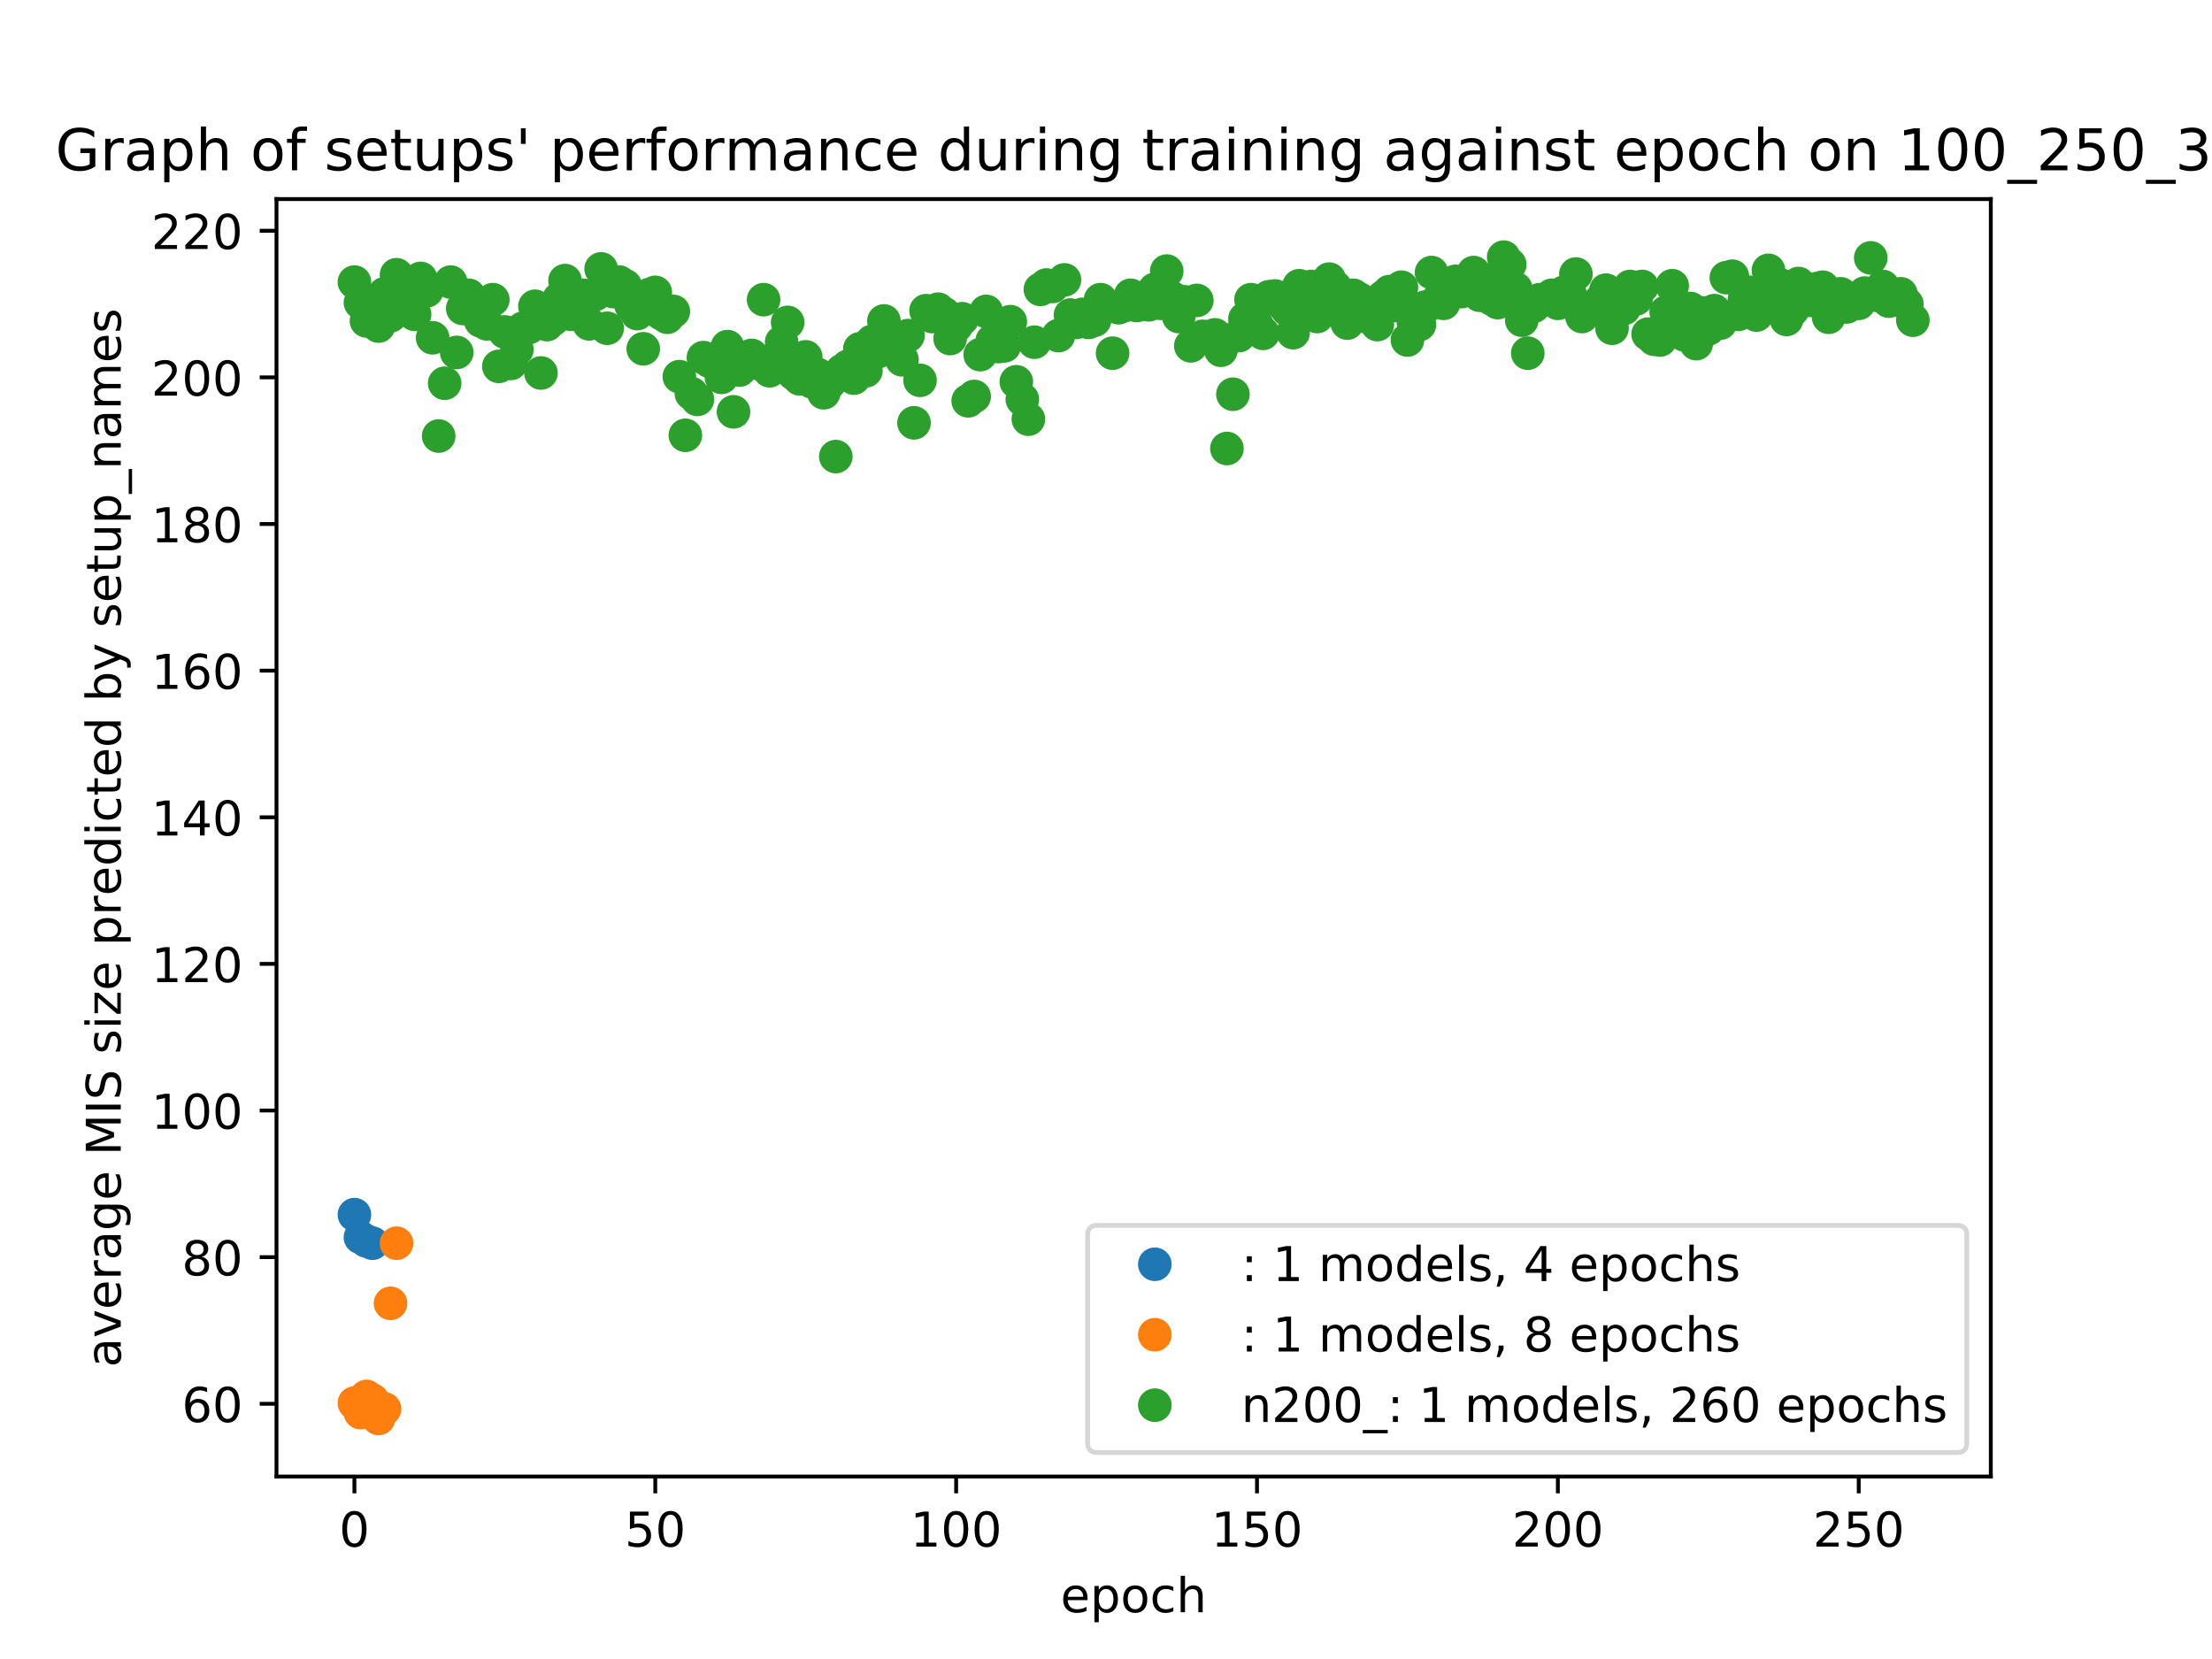 <?xml version="1.0" encoding="utf-8" standalone="no"?>
<!DOCTYPE svg PUBLIC "-//W3C//DTD SVG 1.1//EN"
  "http://www.w3.org/Graphics/SVG/1.1/DTD/svg11.dtd">
<!-- Created with matplotlib (https://matplotlib.org/) -->
<svg height="345.6pt" version="1.1" viewBox="0 0 460.8 345.6" width="460.8pt" xmlns="http://www.w3.org/2000/svg" xmlns:xlink="http://www.w3.org/1999/xlink">
 <defs>
  <style type="text/css">
*{stroke-linecap:butt;stroke-linejoin:round;}
  </style>
 </defs>
 <g id="figure_1">
  <g id="patch_1">
   <path d="M 0 345.6 
L 460.8 345.6 
L 460.8 0 
L 0 0 
z
" style="fill:#ffffff;"/>
  </g>
  <g id="axes_1">
   <g id="patch_2">
    <path d="M 57.6 307.584 
L 414.72 307.584 
L 414.72 41.472 
L 57.6 41.472 
z
" style="fill:#ffffff;"/>
   </g>
   <g id="matplotlib.axis_1">
    <g id="xtick_1">
     <g id="line2d_1">
      <defs>
       <path d="M 0 0 
L 0 3.5 
" id="m2ffb2e3aee" style="stroke:#000000;stroke-width:0.8;"/>
      </defs>
      <g>
       <use style="stroke:#000000;stroke-width:0.8;" x="73.833" xlink:href="#m2ffb2e3aee" y="307.584"/>
      </g>
     </g>
     <g id="text_1">
      <!-- 0 -->
      <defs>
       <path d="M 31.781 66.406 
Q 24.172 66.406 20.328 58.906 
Q 16.5 51.422 16.5 36.375 
Q 16.5 21.391 20.328 13.891 
Q 24.172 6.391 31.781 6.391 
Q 39.453 6.391 43.281 13.891 
Q 47.125 21.391 47.125 36.375 
Q 47.125 51.422 43.281 58.906 
Q 39.453 66.406 31.781 66.406 
z
M 31.781 74.219 
Q 44.047 74.219 50.516 64.516 
Q 56.984 54.828 56.984 36.375 
Q 56.984 17.969 50.516 8.266 
Q 44.047 -1.422 31.781 -1.422 
Q 19.531 -1.422 13.062 8.266 
Q 6.594 17.969 6.594 36.375 
Q 6.594 54.828 13.062 64.516 
Q 19.531 74.219 31.781 74.219 
z
" id="DejaVuSans-48"/>
      </defs>
      <g transform="translate(70.651 322.182)scale(0.1 -0.1)">
       <use xlink:href="#DejaVuSans-48"/>
      </g>
     </g>
    </g>
    <g id="xtick_2">
     <g id="line2d_2">
      <g>
       <use style="stroke:#000000;stroke-width:0.8;" x="136.507" xlink:href="#m2ffb2e3aee" y="307.584"/>
      </g>
     </g>
     <g id="text_2">
      <!-- 50 -->
      <defs>
       <path d="M 10.797 72.906 
L 49.516 72.906 
L 49.516 64.594 
L 19.828 64.594 
L 19.828 46.734 
Q 21.969 47.469 24.109 47.828 
Q 26.266 48.188 28.422 48.188 
Q 40.625 48.188 47.75 41.5 
Q 54.891 34.812 54.891 23.391 
Q 54.891 11.625 47.562 5.094 
Q 40.234 -1.422 26.906 -1.422 
Q 22.312 -1.422 17.547 -0.641 
Q 12.797 0.141 7.719 1.703 
L 7.719 11.625 
Q 12.109 9.234 16.797 8.062 
Q 21.484 6.891 26.703 6.891 
Q 35.156 6.891 40.078 11.328 
Q 45.016 15.766 45.016 23.391 
Q 45.016 31 40.078 35.438 
Q 35.156 39.891 26.703 39.891 
Q 22.75 39.891 18.812 39.016 
Q 14.891 38.141 10.797 36.281 
z
" id="DejaVuSans-53"/>
      </defs>
      <g transform="translate(130.145 322.182)scale(0.1 -0.1)">
       <use xlink:href="#DejaVuSans-53"/>
       <use x="63.623" xlink:href="#DejaVuSans-48"/>
      </g>
     </g>
    </g>
    <g id="xtick_3">
     <g id="line2d_3">
      <g>
       <use style="stroke:#000000;stroke-width:0.8;" x="199.182" xlink:href="#m2ffb2e3aee" y="307.584"/>
      </g>
     </g>
     <g id="text_3">
      <!-- 100 -->
      <defs>
       <path d="M 12.406 8.297 
L 28.516 8.297 
L 28.516 63.922 
L 10.984 60.406 
L 10.984 69.391 
L 28.422 72.906 
L 38.281 72.906 
L 38.281 8.297 
L 54.391 8.297 
L 54.391 0 
L 12.406 0 
z
" id="DejaVuSans-49"/>
      </defs>
      <g transform="translate(189.638 322.182)scale(0.1 -0.1)">
       <use xlink:href="#DejaVuSans-49"/>
       <use x="63.623" xlink:href="#DejaVuSans-48"/>
       <use x="127.246" xlink:href="#DejaVuSans-48"/>
      </g>
     </g>
    </g>
    <g id="xtick_4">
     <g id="line2d_4">
      <g>
       <use style="stroke:#000000;stroke-width:0.8;" x="261.857" xlink:href="#m2ffb2e3aee" y="307.584"/>
      </g>
     </g>
     <g id="text_4">
      <!-- 150 -->
      <g transform="translate(252.313 322.182)scale(0.1 -0.1)">
       <use xlink:href="#DejaVuSans-49"/>
       <use x="63.623" xlink:href="#DejaVuSans-53"/>
       <use x="127.246" xlink:href="#DejaVuSans-48"/>
      </g>
     </g>
    </g>
    <g id="xtick_5">
     <g id="line2d_5">
      <g>
       <use style="stroke:#000000;stroke-width:0.8;" x="324.531" xlink:href="#m2ffb2e3aee" y="307.584"/>
      </g>
     </g>
     <g id="text_5">
      <!-- 200 -->
      <defs>
       <path d="M 19.188 8.297 
L 53.609 8.297 
L 53.609 0 
L 7.328 0 
L 7.328 8.297 
Q 12.938 14.109 22.625 23.891 
Q 32.328 33.688 34.812 36.531 
Q 39.547 41.844 41.422 45.531 
Q 43.312 49.219 43.312 52.781 
Q 43.312 58.594 39.234 62.25 
Q 35.156 65.922 28.609 65.922 
Q 23.969 65.922 18.812 64.312 
Q 13.672 62.703 7.812 59.422 
L 7.812 69.391 
Q 13.766 71.781 18.938 73 
Q 24.125 74.219 28.422 74.219 
Q 39.75 74.219 46.484 68.547 
Q 53.219 62.891 53.219 53.422 
Q 53.219 48.922 51.531 44.891 
Q 49.859 40.875 45.406 35.406 
Q 44.188 33.984 37.641 27.219 
Q 31.109 20.453 19.188 8.297 
z
" id="DejaVuSans-50"/>
      </defs>
      <g transform="translate(314.987 322.182)scale(0.1 -0.1)">
       <use xlink:href="#DejaVuSans-50"/>
       <use x="63.623" xlink:href="#DejaVuSans-48"/>
       <use x="127.246" xlink:href="#DejaVuSans-48"/>
      </g>
     </g>
    </g>
    <g id="xtick_6">
     <g id="line2d_6">
      <g>
       <use style="stroke:#000000;stroke-width:0.8;" x="387.206" xlink:href="#m2ffb2e3aee" y="307.584"/>
      </g>
     </g>
     <g id="text_6">
      <!-- 250 -->
      <g transform="translate(377.662 322.182)scale(0.1 -0.1)">
       <use xlink:href="#DejaVuSans-50"/>
       <use x="63.623" xlink:href="#DejaVuSans-53"/>
       <use x="127.246" xlink:href="#DejaVuSans-48"/>
      </g>
     </g>
    </g>
    <g id="text_7">
     <!-- epoch -->
     <defs>
      <path d="M 56.203 29.594 
L 56.203 25.203 
L 14.891 25.203 
Q 15.484 15.922 20.484 11.062 
Q 25.484 6.203 34.422 6.203 
Q 39.594 6.203 44.453 7.469 
Q 49.312 8.734 54.109 11.281 
L 54.109 2.781 
Q 49.266 0.734 44.188 -0.344 
Q 39.109 -1.422 33.891 -1.422 
Q 20.797 -1.422 13.156 6.188 
Q 5.516 13.812 5.516 26.812 
Q 5.516 40.234 12.766 48.109 
Q 20.016 56 32.328 56 
Q 43.359 56 49.781 48.891 
Q 56.203 41.797 56.203 29.594 
z
M 47.219 32.234 
Q 47.125 39.594 43.094 43.984 
Q 39.062 48.391 32.422 48.391 
Q 24.906 48.391 20.391 44.141 
Q 15.875 39.891 15.188 32.172 
z
" id="DejaVuSans-101"/>
      <path d="M 18.109 8.203 
L 18.109 -20.797 
L 9.078 -20.797 
L 9.078 54.688 
L 18.109 54.688 
L 18.109 46.391 
Q 20.953 51.266 25.266 53.625 
Q 29.594 56 35.594 56 
Q 45.562 56 51.781 48.094 
Q 58.016 40.188 58.016 27.297 
Q 58.016 14.406 51.781 6.484 
Q 45.562 -1.422 35.594 -1.422 
Q 29.594 -1.422 25.266 0.953 
Q 20.953 3.328 18.109 8.203 
z
M 48.688 27.297 
Q 48.688 37.203 44.609 42.844 
Q 40.531 48.484 33.406 48.484 
Q 26.266 48.484 22.188 42.844 
Q 18.109 37.203 18.109 27.297 
Q 18.109 17.391 22.188 11.75 
Q 26.266 6.109 33.406 6.109 
Q 40.531 6.109 44.609 11.75 
Q 48.688 17.391 48.688 27.297 
z
" id="DejaVuSans-112"/>
      <path d="M 30.609 48.391 
Q 23.391 48.391 19.188 42.75 
Q 14.984 37.109 14.984 27.297 
Q 14.984 17.484 19.156 11.844 
Q 23.344 6.203 30.609 6.203 
Q 37.797 6.203 41.984 11.859 
Q 46.188 17.531 46.188 27.297 
Q 46.188 37.016 41.984 42.703 
Q 37.797 48.391 30.609 48.391 
z
M 30.609 56 
Q 42.328 56 49.016 48.375 
Q 55.719 40.766 55.719 27.297 
Q 55.719 13.875 49.016 6.219 
Q 42.328 -1.422 30.609 -1.422 
Q 18.844 -1.422 12.172 6.219 
Q 5.516 13.875 5.516 27.297 
Q 5.516 40.766 12.172 48.375 
Q 18.844 56 30.609 56 
z
" id="DejaVuSans-111"/>
      <path d="M 48.781 52.594 
L 48.781 44.188 
Q 44.969 46.297 41.141 47.344 
Q 37.312 48.391 33.406 48.391 
Q 24.656 48.391 19.812 42.844 
Q 14.984 37.312 14.984 27.297 
Q 14.984 17.281 19.812 11.734 
Q 24.656 6.203 33.406 6.203 
Q 37.312 6.203 41.141 7.25 
Q 44.969 8.297 48.781 10.406 
L 48.781 2.094 
Q 45.016 0.344 40.984 -0.531 
Q 36.969 -1.422 32.422 -1.422 
Q 20.062 -1.422 12.781 6.344 
Q 5.516 14.109 5.516 27.297 
Q 5.516 40.672 12.859 48.328 
Q 20.219 56 33.016 56 
Q 37.156 56 41.109 55.141 
Q 45.062 54.297 48.781 52.594 
z
" id="DejaVuSans-99"/>
      <path d="M 54.891 33.016 
L 54.891 0 
L 45.906 0 
L 45.906 32.719 
Q 45.906 40.484 42.875 44.328 
Q 39.844 48.188 33.797 48.188 
Q 26.516 48.188 22.312 43.547 
Q 18.109 38.922 18.109 30.906 
L 18.109 0 
L 9.078 0 
L 9.078 75.984 
L 18.109 75.984 
L 18.109 46.188 
Q 21.344 51.125 25.703 53.562 
Q 30.078 56 35.797 56 
Q 45.219 56 50.047 50.172 
Q 54.891 44.344 54.891 33.016 
z
" id="DejaVuSans-104"/>
     </defs>
     <g transform="translate(220.932 335.861)scale(0.1 -0.1)">
      <use xlink:href="#DejaVuSans-101"/>
      <use x="61.523" xlink:href="#DejaVuSans-112"/>
      <use x="125" xlink:href="#DejaVuSans-111"/>
      <use x="186.182" xlink:href="#DejaVuSans-99"/>
      <use x="241.162" xlink:href="#DejaVuSans-104"/>
     </g>
    </g>
   </g>
   <g id="matplotlib.axis_2">
    <g id="ytick_1">
     <g id="line2d_7">
      <defs>
       <path d="M 0 0 
L -3.5 0 
" id="m74d6b9c93b" style="stroke:#000000;stroke-width:0.8;"/>
      </defs>
      <g>
       <use style="stroke:#000000;stroke-width:0.8;" x="57.6" xlink:href="#m74d6b9c93b" y="292.433"/>
      </g>
     </g>
     <g id="text_8">
      <!-- 60 -->
      <defs>
       <path d="M 33.016 40.375 
Q 26.375 40.375 22.484 35.828 
Q 18.609 31.297 18.609 23.391 
Q 18.609 15.531 22.484 10.953 
Q 26.375 6.391 33.016 6.391 
Q 39.656 6.391 43.531 10.953 
Q 47.406 15.531 47.406 23.391 
Q 47.406 31.297 43.531 35.828 
Q 39.656 40.375 33.016 40.375 
z
M 52.594 71.297 
L 52.594 62.312 
Q 48.875 64.062 45.094 64.984 
Q 41.312 65.922 37.594 65.922 
Q 27.828 65.922 22.672 59.328 
Q 17.531 52.734 16.797 39.406 
Q 19.672 43.656 24.016 45.922 
Q 28.375 48.188 33.594 48.188 
Q 44.578 48.188 50.953 41.516 
Q 57.328 34.859 57.328 23.391 
Q 57.328 12.156 50.688 5.359 
Q 44.047 -1.422 33.016 -1.422 
Q 20.359 -1.422 13.672 8.266 
Q 6.984 17.969 6.984 36.375 
Q 6.984 53.656 15.188 63.938 
Q 23.391 74.219 37.203 74.219 
Q 40.922 74.219 44.703 73.484 
Q 48.484 72.75 52.594 71.297 
z
" id="DejaVuSans-54"/>
      </defs>
      <g transform="translate(37.875 296.233)scale(0.1 -0.1)">
       <use xlink:href="#DejaVuSans-54"/>
       <use x="63.623" xlink:href="#DejaVuSans-48"/>
      </g>
     </g>
    </g>
    <g id="ytick_2">
     <g id="line2d_8">
      <g>
       <use style="stroke:#000000;stroke-width:0.8;" x="57.6" xlink:href="#m74d6b9c93b" y="261.888"/>
      </g>
     </g>
     <g id="text_9">
      <!-- 80 -->
      <defs>
       <path d="M 31.781 34.625 
Q 24.75 34.625 20.719 30.859 
Q 16.703 27.094 16.703 20.516 
Q 16.703 13.922 20.719 10.156 
Q 24.75 6.391 31.781 6.391 
Q 38.812 6.391 42.859 10.172 
Q 46.922 13.969 46.922 20.516 
Q 46.922 27.094 42.891 30.859 
Q 38.875 34.625 31.781 34.625 
z
M 21.922 38.812 
Q 15.578 40.375 12.031 44.719 
Q 8.5 49.078 8.5 55.328 
Q 8.5 64.062 14.719 69.141 
Q 20.953 74.219 31.781 74.219 
Q 42.672 74.219 48.875 69.141 
Q 55.078 64.062 55.078 55.328 
Q 55.078 49.078 51.531 44.719 
Q 48 40.375 41.703 38.812 
Q 48.828 37.156 52.797 32.312 
Q 56.781 27.484 56.781 20.516 
Q 56.781 9.906 50.312 4.234 
Q 43.844 -1.422 31.781 -1.422 
Q 19.734 -1.422 13.25 4.234 
Q 6.781 9.906 6.781 20.516 
Q 6.781 27.484 10.781 32.312 
Q 14.797 37.156 21.922 38.812 
z
M 18.312 54.391 
Q 18.312 48.734 21.844 45.562 
Q 25.391 42.391 31.781 42.391 
Q 38.141 42.391 41.719 45.562 
Q 45.312 48.734 45.312 54.391 
Q 45.312 60.062 41.719 63.234 
Q 38.141 66.406 31.781 66.406 
Q 25.391 66.406 21.844 63.234 
Q 18.312 60.062 18.312 54.391 
z
" id="DejaVuSans-56"/>
      </defs>
      <g transform="translate(37.875 265.687)scale(0.1 -0.1)">
       <use xlink:href="#DejaVuSans-56"/>
       <use x="63.623" xlink:href="#DejaVuSans-48"/>
      </g>
     </g>
    </g>
    <g id="ytick_3">
     <g id="line2d_9">
      <g>
       <use style="stroke:#000000;stroke-width:0.8;" x="57.6" xlink:href="#m74d6b9c93b" y="231.343"/>
      </g>
     </g>
     <g id="text_10">
      <!-- 100 -->
      <g transform="translate(31.512 235.142)scale(0.1 -0.1)">
       <use xlink:href="#DejaVuSans-49"/>
       <use x="63.623" xlink:href="#DejaVuSans-48"/>
       <use x="127.246" xlink:href="#DejaVuSans-48"/>
      </g>
     </g>
    </g>
    <g id="ytick_4">
     <g id="line2d_10">
      <g>
       <use style="stroke:#000000;stroke-width:0.8;" x="57.6" xlink:href="#m74d6b9c93b" y="200.797"/>
      </g>
     </g>
     <g id="text_11">
      <!-- 120 -->
      <g transform="translate(31.512 204.596)scale(0.1 -0.1)">
       <use xlink:href="#DejaVuSans-49"/>
       <use x="63.623" xlink:href="#DejaVuSans-50"/>
       <use x="127.246" xlink:href="#DejaVuSans-48"/>
      </g>
     </g>
    </g>
    <g id="ytick_5">
     <g id="line2d_11">
      <g>
       <use style="stroke:#000000;stroke-width:0.8;" x="57.6" xlink:href="#m74d6b9c93b" y="170.252"/>
      </g>
     </g>
     <g id="text_12">
      <!-- 140 -->
      <defs>
       <path d="M 37.797 64.312 
L 12.891 25.391 
L 37.797 25.391 
z
M 35.203 72.906 
L 47.609 72.906 
L 47.609 25.391 
L 58.016 25.391 
L 58.016 17.188 
L 47.609 17.188 
L 47.609 0 
L 37.797 0 
L 37.797 17.188 
L 4.891 17.188 
L 4.891 26.703 
z
" id="DejaVuSans-52"/>
      </defs>
      <g transform="translate(31.512 174.051)scale(0.1 -0.1)">
       <use xlink:href="#DejaVuSans-49"/>
       <use x="63.623" xlink:href="#DejaVuSans-52"/>
       <use x="127.246" xlink:href="#DejaVuSans-48"/>
      </g>
     </g>
    </g>
    <g id="ytick_6">
     <g id="line2d_12">
      <g>
       <use style="stroke:#000000;stroke-width:0.8;" x="57.6" xlink:href="#m74d6b9c93b" y="139.706"/>
      </g>
     </g>
     <g id="text_13">
      <!-- 160 -->
      <g transform="translate(31.512 143.505)scale(0.1 -0.1)">
       <use xlink:href="#DejaVuSans-49"/>
       <use x="63.623" xlink:href="#DejaVuSans-54"/>
       <use x="127.246" xlink:href="#DejaVuSans-48"/>
      </g>
     </g>
    </g>
    <g id="ytick_7">
     <g id="line2d_13">
      <g>
       <use style="stroke:#000000;stroke-width:0.8;" x="57.6" xlink:href="#m74d6b9c93b" y="109.161"/>
      </g>
     </g>
     <g id="text_14">
      <!-- 180 -->
      <g transform="translate(31.512 112.96)scale(0.1 -0.1)">
       <use xlink:href="#DejaVuSans-49"/>
       <use x="63.623" xlink:href="#DejaVuSans-56"/>
       <use x="127.246" xlink:href="#DejaVuSans-48"/>
      </g>
     </g>
    </g>
    <g id="ytick_8">
     <g id="line2d_14">
      <g>
       <use style="stroke:#000000;stroke-width:0.8;" x="57.6" xlink:href="#m74d6b9c93b" y="78.615"/>
      </g>
     </g>
     <g id="text_15">
      <!-- 200 -->
      <g transform="translate(31.512 82.414)scale(0.1 -0.1)">
       <use xlink:href="#DejaVuSans-50"/>
       <use x="63.623" xlink:href="#DejaVuSans-48"/>
       <use x="127.246" xlink:href="#DejaVuSans-48"/>
      </g>
     </g>
    </g>
    <g id="ytick_9">
     <g id="line2d_15">
      <g>
       <use style="stroke:#000000;stroke-width:0.8;" x="57.6" xlink:href="#m74d6b9c93b" y="48.07"/>
      </g>
     </g>
     <g id="text_16">
      <!-- 220 -->
      <g transform="translate(31.512 51.869)scale(0.1 -0.1)">
       <use xlink:href="#DejaVuSans-50"/>
       <use x="63.623" xlink:href="#DejaVuSans-50"/>
       <use x="127.246" xlink:href="#DejaVuSans-48"/>
      </g>
     </g>
    </g>
    <g id="text_17">
     <!-- average MIS size predicted by setup_names -->
     <defs>
      <path d="M 34.281 27.484 
Q 23.391 27.484 19.188 25 
Q 14.984 22.516 14.984 16.5 
Q 14.984 11.719 18.141 8.906 
Q 21.297 6.109 26.703 6.109 
Q 34.188 6.109 38.703 11.406 
Q 43.219 16.703 43.219 25.484 
L 43.219 27.484 
z
M 52.203 31.203 
L 52.203 0 
L 43.219 0 
L 43.219 8.297 
Q 40.141 3.328 35.547 0.953 
Q 30.953 -1.422 24.312 -1.422 
Q 15.922 -1.422 10.953 3.297 
Q 6 8.016 6 15.922 
Q 6 25.141 12.172 29.828 
Q 18.359 34.516 30.609 34.516 
L 43.219 34.516 
L 43.219 35.406 
Q 43.219 41.609 39.141 45 
Q 35.062 48.391 27.688 48.391 
Q 23 48.391 18.547 47.266 
Q 14.109 46.141 10.016 43.891 
L 10.016 52.203 
Q 14.938 54.109 19.578 55.047 
Q 24.219 56 28.609 56 
Q 40.484 56 46.344 49.844 
Q 52.203 43.703 52.203 31.203 
z
" id="DejaVuSans-97"/>
      <path d="M 2.984 54.688 
L 12.5 54.688 
L 29.594 8.797 
L 46.688 54.688 
L 56.203 54.688 
L 35.688 0 
L 23.484 0 
z
" id="DejaVuSans-118"/>
      <path d="M 41.109 46.297 
Q 39.594 47.172 37.812 47.578 
Q 36.031 48 33.891 48 
Q 26.266 48 22.188 43.047 
Q 18.109 38.094 18.109 28.812 
L 18.109 0 
L 9.078 0 
L 9.078 54.688 
L 18.109 54.688 
L 18.109 46.188 
Q 20.953 51.172 25.484 53.578 
Q 30.031 56 36.531 56 
Q 37.453 56 38.578 55.875 
Q 39.703 55.766 41.062 55.516 
z
" id="DejaVuSans-114"/>
      <path d="M 45.406 27.984 
Q 45.406 37.75 41.375 43.109 
Q 37.359 48.484 30.078 48.484 
Q 22.859 48.484 18.828 43.109 
Q 14.797 37.75 14.797 27.984 
Q 14.797 18.266 18.828 12.891 
Q 22.859 7.516 30.078 7.516 
Q 37.359 7.516 41.375 12.891 
Q 45.406 18.266 45.406 27.984 
z
M 54.391 6.781 
Q 54.391 -7.172 48.188 -13.984 
Q 42 -20.797 29.203 -20.797 
Q 24.469 -20.797 20.266 -20.094 
Q 16.062 -19.391 12.109 -17.922 
L 12.109 -9.188 
Q 16.062 -11.328 19.922 -12.344 
Q 23.781 -13.375 27.781 -13.375 
Q 36.625 -13.375 41.016 -8.766 
Q 45.406 -4.156 45.406 5.172 
L 45.406 9.625 
Q 42.625 4.781 38.281 2.391 
Q 33.938 0 27.875 0 
Q 17.828 0 11.672 7.656 
Q 5.516 15.328 5.516 27.984 
Q 5.516 40.672 11.672 48.328 
Q 17.828 56 27.875 56 
Q 33.938 56 38.281 53.609 
Q 42.625 51.219 45.406 46.391 
L 45.406 54.688 
L 54.391 54.688 
z
" id="DejaVuSans-103"/>
      <path id="DejaVuSans-32"/>
      <path d="M 9.812 72.906 
L 24.516 72.906 
L 43.109 23.297 
L 61.812 72.906 
L 76.516 72.906 
L 76.516 0 
L 66.891 0 
L 66.891 64.016 
L 48.094 14.016 
L 38.188 14.016 
L 19.391 64.016 
L 19.391 0 
L 9.812 0 
z
" id="DejaVuSans-77"/>
      <path d="M 9.812 72.906 
L 19.672 72.906 
L 19.672 0 
L 9.812 0 
z
" id="DejaVuSans-73"/>
      <path d="M 53.516 70.516 
L 53.516 60.891 
Q 47.906 63.578 42.922 64.891 
Q 37.938 66.219 33.297 66.219 
Q 25.25 66.219 20.875 63.094 
Q 16.5 59.969 16.5 54.203 
Q 16.5 49.359 19.406 46.891 
Q 22.312 44.438 30.422 42.922 
L 36.375 41.703 
Q 47.406 39.594 52.656 34.297 
Q 57.906 29 57.906 20.125 
Q 57.906 9.516 50.797 4.047 
Q 43.703 -1.422 29.984 -1.422 
Q 24.812 -1.422 18.969 -0.25 
Q 13.141 0.922 6.891 3.219 
L 6.891 13.375 
Q 12.891 10.016 18.656 8.297 
Q 24.422 6.594 29.984 6.594 
Q 38.422 6.594 43.016 9.906 
Q 47.609 13.234 47.609 19.391 
Q 47.609 24.75 44.312 27.781 
Q 41.016 30.812 33.5 32.328 
L 27.484 33.5 
Q 16.453 35.688 11.516 40.375 
Q 6.594 45.062 6.594 53.422 
Q 6.594 63.094 13.406 68.656 
Q 20.219 74.219 32.172 74.219 
Q 37.312 74.219 42.625 73.281 
Q 47.953 72.359 53.516 70.516 
z
" id="DejaVuSans-83"/>
      <path d="M 44.281 53.078 
L 44.281 44.578 
Q 40.484 46.531 36.375 47.5 
Q 32.281 48.484 27.875 48.484 
Q 21.188 48.484 17.844 46.438 
Q 14.5 44.391 14.5 40.281 
Q 14.5 37.156 16.891 35.375 
Q 19.281 33.594 26.516 31.984 
L 29.594 31.297 
Q 39.156 29.25 43.188 25.516 
Q 47.219 21.781 47.219 15.094 
Q 47.219 7.469 41.188 3.016 
Q 35.156 -1.422 24.609 -1.422 
Q 20.219 -1.422 15.453 -0.562 
Q 10.688 0.297 5.422 2 
L 5.422 11.281 
Q 10.406 8.688 15.234 7.391 
Q 20.062 6.109 24.812 6.109 
Q 31.156 6.109 34.562 8.281 
Q 37.984 10.453 37.984 14.406 
Q 37.984 18.062 35.516 20.016 
Q 33.062 21.969 24.703 23.781 
L 21.578 24.516 
Q 13.234 26.266 9.516 29.906 
Q 5.812 33.547 5.812 39.891 
Q 5.812 47.609 11.281 51.797 
Q 16.75 56 26.812 56 
Q 31.781 56 36.172 55.266 
Q 40.578 54.547 44.281 53.078 
z
" id="DejaVuSans-115"/>
      <path d="M 9.422 54.688 
L 18.406 54.688 
L 18.406 0 
L 9.422 0 
z
M 9.422 75.984 
L 18.406 75.984 
L 18.406 64.594 
L 9.422 64.594 
z
" id="DejaVuSans-105"/>
      <path d="M 5.516 54.688 
L 48.188 54.688 
L 48.188 46.484 
L 14.406 7.172 
L 48.188 7.172 
L 48.188 0 
L 4.297 0 
L 4.297 8.203 
L 38.094 47.516 
L 5.516 47.516 
z
" id="DejaVuSans-122"/>
      <path d="M 45.406 46.391 
L 45.406 75.984 
L 54.391 75.984 
L 54.391 0 
L 45.406 0 
L 45.406 8.203 
Q 42.578 3.328 38.25 0.953 
Q 33.938 -1.422 27.875 -1.422 
Q 17.969 -1.422 11.734 6.484 
Q 5.516 14.406 5.516 27.297 
Q 5.516 40.188 11.734 48.094 
Q 17.969 56 27.875 56 
Q 33.938 56 38.25 53.625 
Q 42.578 51.266 45.406 46.391 
z
M 14.797 27.297 
Q 14.797 17.391 18.875 11.75 
Q 22.953 6.109 30.078 6.109 
Q 37.203 6.109 41.297 11.75 
Q 45.406 17.391 45.406 27.297 
Q 45.406 37.203 41.297 42.844 
Q 37.203 48.484 30.078 48.484 
Q 22.953 48.484 18.875 42.844 
Q 14.797 37.203 14.797 27.297 
z
" id="DejaVuSans-100"/>
      <path d="M 18.312 70.219 
L 18.312 54.688 
L 36.812 54.688 
L 36.812 47.703 
L 18.312 47.703 
L 18.312 18.016 
Q 18.312 11.328 20.141 9.422 
Q 21.969 7.516 27.594 7.516 
L 36.812 7.516 
L 36.812 0 
L 27.594 0 
Q 17.188 0 13.234 3.875 
Q 9.281 7.766 9.281 18.016 
L 9.281 47.703 
L 2.688 47.703 
L 2.688 54.688 
L 9.281 54.688 
L 9.281 70.219 
z
" id="DejaVuSans-116"/>
      <path d="M 48.688 27.297 
Q 48.688 37.203 44.609 42.844 
Q 40.531 48.484 33.406 48.484 
Q 26.266 48.484 22.188 42.844 
Q 18.109 37.203 18.109 27.297 
Q 18.109 17.391 22.188 11.75 
Q 26.266 6.109 33.406 6.109 
Q 40.531 6.109 44.609 11.75 
Q 48.688 17.391 48.688 27.297 
z
M 18.109 46.391 
Q 20.953 51.266 25.266 53.625 
Q 29.594 56 35.594 56 
Q 45.562 56 51.781 48.094 
Q 58.016 40.188 58.016 27.297 
Q 58.016 14.406 51.781 6.484 
Q 45.562 -1.422 35.594 -1.422 
Q 29.594 -1.422 25.266 0.953 
Q 20.953 3.328 18.109 8.203 
L 18.109 0 
L 9.078 0 
L 9.078 75.984 
L 18.109 75.984 
z
" id="DejaVuSans-98"/>
      <path d="M 32.172 -5.078 
Q 28.375 -14.844 24.75 -17.812 
Q 21.141 -20.797 15.094 -20.797 
L 7.906 -20.797 
L 7.906 -13.281 
L 13.188 -13.281 
Q 16.891 -13.281 18.938 -11.516 
Q 21 -9.766 23.484 -3.219 
L 25.094 0.875 
L 2.984 54.688 
L 12.5 54.688 
L 29.594 11.922 
L 46.688 54.688 
L 56.203 54.688 
z
" id="DejaVuSans-121"/>
      <path d="M 8.5 21.578 
L 8.5 54.688 
L 17.484 54.688 
L 17.484 21.922 
Q 17.484 14.156 20.5 10.266 
Q 23.531 6.391 29.594 6.391 
Q 36.859 6.391 41.078 11.031 
Q 45.312 15.672 45.312 23.688 
L 45.312 54.688 
L 54.297 54.688 
L 54.297 0 
L 45.312 0 
L 45.312 8.406 
Q 42.047 3.422 37.719 1 
Q 33.406 -1.422 27.688 -1.422 
Q 18.266 -1.422 13.375 4.438 
Q 8.5 10.297 8.5 21.578 
z
M 31.109 56 
z
" id="DejaVuSans-117"/>
      <path d="M 50.984 -16.609 
L 50.984 -23.578 
L -0.984 -23.578 
L -0.984 -16.609 
z
" id="DejaVuSans-95"/>
      <path d="M 54.891 33.016 
L 54.891 0 
L 45.906 0 
L 45.906 32.719 
Q 45.906 40.484 42.875 44.328 
Q 39.844 48.188 33.797 48.188 
Q 26.516 48.188 22.312 43.547 
Q 18.109 38.922 18.109 30.906 
L 18.109 0 
L 9.078 0 
L 9.078 54.688 
L 18.109 54.688 
L 18.109 46.188 
Q 21.344 51.125 25.703 53.562 
Q 30.078 56 35.797 56 
Q 45.219 56 50.047 50.172 
Q 54.891 44.344 54.891 33.016 
z
" id="DejaVuSans-110"/>
      <path d="M 52 44.188 
Q 55.375 50.25 60.062 53.125 
Q 64.75 56 71.094 56 
Q 79.641 56 84.281 50.016 
Q 88.922 44.047 88.922 33.016 
L 88.922 0 
L 79.891 0 
L 79.891 32.719 
Q 79.891 40.578 77.094 44.375 
Q 74.312 48.188 68.609 48.188 
Q 61.625 48.188 57.562 43.547 
Q 53.516 38.922 53.516 30.906 
L 53.516 0 
L 44.484 0 
L 44.484 32.719 
Q 44.484 40.625 41.703 44.406 
Q 38.922 48.188 33.109 48.188 
Q 26.219 48.188 22.156 43.531 
Q 18.109 38.875 18.109 30.906 
L 18.109 0 
L 9.078 0 
L 9.078 54.688 
L 18.109 54.688 
L 18.109 46.188 
Q 21.188 51.219 25.484 53.609 
Q 29.781 56 35.688 56 
Q 41.656 56 45.828 52.969 
Q 50 49.953 52 44.188 
z
" id="DejaVuSans-109"/>
     </defs>
     <g transform="translate(25.155 284.832)rotate(-90)scale(0.1 -0.1)">
      <use xlink:href="#DejaVuSans-97"/>
      <use x="61.279" xlink:href="#DejaVuSans-118"/>
      <use x="120.459" xlink:href="#DejaVuSans-101"/>
      <use x="181.982" xlink:href="#DejaVuSans-114"/>
      <use x="223.096" xlink:href="#DejaVuSans-97"/>
      <use x="284.375" xlink:href="#DejaVuSans-103"/>
      <use x="347.852" xlink:href="#DejaVuSans-101"/>
      <use x="409.375" xlink:href="#DejaVuSans-32"/>
      <use x="441.162" xlink:href="#DejaVuSans-77"/>
      <use x="527.441" xlink:href="#DejaVuSans-73"/>
      <use x="556.934" xlink:href="#DejaVuSans-83"/>
      <use x="620.41" xlink:href="#DejaVuSans-32"/>
      <use x="652.197" xlink:href="#DejaVuSans-115"/>
      <use x="704.297" xlink:href="#DejaVuSans-105"/>
      <use x="732.08" xlink:href="#DejaVuSans-122"/>
      <use x="784.57" xlink:href="#DejaVuSans-101"/>
      <use x="846.094" xlink:href="#DejaVuSans-32"/>
      <use x="877.881" xlink:href="#DejaVuSans-112"/>
      <use x="941.357" xlink:href="#DejaVuSans-114"/>
      <use x="982.439" xlink:href="#DejaVuSans-101"/>
      <use x="1043.963" xlink:href="#DejaVuSans-100"/>
      <use x="1107.439" xlink:href="#DejaVuSans-105"/>
      <use x="1135.223" xlink:href="#DejaVuSans-99"/>
      <use x="1190.203" xlink:href="#DejaVuSans-116"/>
      <use x="1229.412" xlink:href="#DejaVuSans-101"/>
      <use x="1290.936" xlink:href="#DejaVuSans-100"/>
      <use x="1354.412" xlink:href="#DejaVuSans-32"/>
      <use x="1386.199" xlink:href="#DejaVuSans-98"/>
      <use x="1449.676" xlink:href="#DejaVuSans-121"/>
      <use x="1508.855" xlink:href="#DejaVuSans-32"/>
      <use x="1540.643" xlink:href="#DejaVuSans-115"/>
      <use x="1592.742" xlink:href="#DejaVuSans-101"/>
      <use x="1654.266" xlink:href="#DejaVuSans-116"/>
      <use x="1693.475" xlink:href="#DejaVuSans-117"/>
      <use x="1756.854" xlink:href="#DejaVuSans-112"/>
      <use x="1820.33" xlink:href="#DejaVuSans-95"/>
      <use x="1870.33" xlink:href="#DejaVuSans-110"/>
      <use x="1933.709" xlink:href="#DejaVuSans-97"/>
      <use x="1994.988" xlink:href="#DejaVuSans-109"/>
      <use x="2092.4" xlink:href="#DejaVuSans-101"/>
      <use x="2153.924" xlink:href="#DejaVuSans-115"/>
     </g>
    </g>
   </g>
   <g id="line2d_16">
    <defs>
     <path d="M 0 3 
C 0.796 3 1.559 2.684 2.121 2.121 
C 2.684 1.559 3 0.796 3 0 
C 3 -0.796 2.684 -1.559 2.121 -2.121 
C 1.559 -2.684 0.796 -3 0 -3 
C -0.796 -3 -1.559 -2.684 -2.121 -2.121 
C -2.684 -1.559 -3 -0.796 -3 0 
C -3 0.796 -2.684 1.559 -2.121 2.121 
C -1.559 2.684 -0.796 3 0 3 
z
" id="mc139f89819" style="stroke:#1f77b4;"/>
    </defs>
    <g clip-path="url(#pcb897547c7)">
     <use style="fill:#1f77b4;stroke:#1f77b4;" x="73.833" xlink:href="#mc139f89819" y="253.03"/>
     <use style="fill:#1f77b4;stroke:#1f77b4;" x="75.086" xlink:href="#mc139f89819" y="257.764"/>
     <use style="fill:#1f77b4;stroke:#1f77b4;" x="76.34" xlink:href="#mc139f89819" y="258.528"/>
     <use style="fill:#1f77b4;stroke:#1f77b4;" x="77.593" xlink:href="#mc139f89819" y="258.986"/>
    </g>
   </g>
   <g id="line2d_17">
    <defs>
     <path d="M 0 3 
C 0.796 3 1.559 2.684 2.121 2.121 
C 2.684 1.559 3 0.796 3 0 
C 3 -0.796 2.684 -1.559 2.121 -2.121 
C 1.559 -2.684 0.796 -3 0 -3 
C -0.796 -3 -1.559 -2.684 -2.121 -2.121 
C -2.684 -1.559 -3 -0.796 -3 0 
C -3 0.796 -2.684 1.559 -2.121 2.121 
C -1.559 2.684 -0.796 3 0 3 
z
" id="m2796451526" style="stroke:#ff7f0e;"/>
    </defs>
    <g clip-path="url(#pcb897547c7)">
     <use style="fill:#ff7f0e;stroke:#ff7f0e;" x="73.833" xlink:href="#m2796451526" y="292.281"/>
     <use style="fill:#ff7f0e;stroke:#ff7f0e;" x="75.086" xlink:href="#m2796451526" y="294.266"/>
     <use style="fill:#ff7f0e;stroke:#ff7f0e;" x="76.34" xlink:href="#m2796451526" y="290.906"/>
     <use style="fill:#ff7f0e;stroke:#ff7f0e;" x="77.593" xlink:href="#m2796451526" y="291.67"/>
     <use style="fill:#ff7f0e;stroke:#ff7f0e;" x="78.847" xlink:href="#m2796451526" y="295.488"/>
     <use style="fill:#ff7f0e;stroke:#ff7f0e;" x="80.1" xlink:href="#m2796451526" y="293.503"/>
     <use style="fill:#ff7f0e;stroke:#ff7f0e;" x="81.354" xlink:href="#m2796451526" y="271.51"/>
     <use style="fill:#ff7f0e;stroke:#ff7f0e;" x="82.607" xlink:href="#m2796451526" y="258.986"/>
    </g>
   </g>
   <g id="line2d_18">
    <defs>
     <path d="M 0 3 
C 0.796 3 1.559 2.684 2.121 2.121 
C 2.684 1.559 3 0.796 3 0 
C 3 -0.796 2.684 -1.559 2.121 -2.121 
C 1.559 -2.684 0.796 -3 0 -3 
C -0.796 -3 -1.559 -2.684 -2.121 -2.121 
C -2.684 -1.559 -3 -0.796 -3 0 
C -3 0.796 -2.684 1.559 -2.121 2.121 
C -1.559 2.684 -0.796 3 0 3 
z
" id="mecbe055d54" style="stroke:#2ca02c;"/>
    </defs>
    <g clip-path="url(#pcb897547c7)">
     <use style="fill:#2ca02c;stroke:#2ca02c;" x="73.833" xlink:href="#mecbe055d54" y="58.761"/>
     <use style="fill:#2ca02c;stroke:#2ca02c;" x="75.086" xlink:href="#mecbe055d54" y="63.037"/>
     <use style="fill:#2ca02c;stroke:#2ca02c;" x="76.34" xlink:href="#mecbe055d54" y="66.855"/>
     <use style="fill:#2ca02c;stroke:#2ca02c;" x="77.593" xlink:href="#mecbe055d54" y="63.953"/>
     <use style="fill:#2ca02c;stroke:#2ca02c;" x="78.847" xlink:href="#mecbe055d54" y="67.924"/>
     <use style="fill:#2ca02c;stroke:#2ca02c;" x="80.1" xlink:href="#mecbe055d54" y="61.204"/>
     <use style="fill:#2ca02c;stroke:#2ca02c;" x="81.354" xlink:href="#mecbe055d54" y="65.786"/>
     <use style="fill:#2ca02c;stroke:#2ca02c;" x="82.607" xlink:href="#mecbe055d54" y="57.233"/>
     <use style="fill:#2ca02c;stroke:#2ca02c;" x="83.861" xlink:href="#mecbe055d54" y="63.19"/>
     <use style="fill:#2ca02c;stroke:#2ca02c;" x="85.114" xlink:href="#mecbe055d54" y="63.801"/>
     <use style="fill:#2ca02c;stroke:#2ca02c;" x="86.368" xlink:href="#mecbe055d54" y="65.481"/>
     <use style="fill:#2ca02c;stroke:#2ca02c;" x="87.621" xlink:href="#mecbe055d54" y="57.997"/>
     <use style="fill:#2ca02c;stroke:#2ca02c;" x="88.875" xlink:href="#mecbe055d54" y="60.593"/>
     <use style="fill:#2ca02c;stroke:#2ca02c;" x="90.128" xlink:href="#mecbe055d54" y="70.368"/>
     <use style="fill:#2ca02c;stroke:#2ca02c;" x="91.382" xlink:href="#mecbe055d54" y="90.833"/>
     <use style="fill:#2ca02c;stroke:#2ca02c;" x="92.635" xlink:href="#mecbe055d54" y="79.837"/>
     <use style="fill:#2ca02c;stroke:#2ca02c;" x="93.889" xlink:href="#mecbe055d54" y="58.761"/>
     <use style="fill:#2ca02c;stroke:#2ca02c;" x="95.142" xlink:href="#mecbe055d54" y="73.423"/>
     <use style="fill:#2ca02c;stroke:#2ca02c;" x="96.396" xlink:href="#mecbe055d54" y="64.259"/>
     <use style="fill:#2ca02c;stroke:#2ca02c;" x="97.649" xlink:href="#mecbe055d54" y="61.51"/>
     <use style="fill:#2ca02c;stroke:#2ca02c;" x="98.903" xlink:href="#mecbe055d54" y="65.023"/>
     <use style="fill:#2ca02c;stroke:#2ca02c;" x="100.156" xlink:href="#mecbe055d54" y="66.855"/>
     <use style="fill:#2ca02c;stroke:#2ca02c;" x="101.41" xlink:href="#mecbe055d54" y="67.466"/>
     <use style="fill:#2ca02c;stroke:#2ca02c;" x="102.663" xlink:href="#mecbe055d54" y="62.426"/>
     <use style="fill:#2ca02c;stroke:#2ca02c;" x="103.917" xlink:href="#mecbe055d54" y="76.324"/>
     <use style="fill:#2ca02c;stroke:#2ca02c;" x="105.17" xlink:href="#mecbe055d54" y="69.146"/>
     <use style="fill:#2ca02c;stroke:#2ca02c;" x="106.424" xlink:href="#mecbe055d54" y="75.713"/>
     <use style="fill:#2ca02c;stroke:#2ca02c;" x="107.677" xlink:href="#mecbe055d54" y="72.812"/>
     <use style="fill:#2ca02c;stroke:#2ca02c;" x="108.931" xlink:href="#mecbe055d54" y="68.383"/>
     <use style="fill:#2ca02c;stroke:#2ca02c;" x="110.184" xlink:href="#mecbe055d54" y="68.23"/>
     <use style="fill:#2ca02c;stroke:#2ca02c;" x="111.438" xlink:href="#mecbe055d54" y="63.801"/>
     <use style="fill:#2ca02c;stroke:#2ca02c;" x="112.691" xlink:href="#mecbe055d54" y="77.699"/>
     <use style="fill:#2ca02c;stroke:#2ca02c;" x="113.944" xlink:href="#mecbe055d54" y="67.619"/>
     <use style="fill:#2ca02c;stroke:#2ca02c;" x="115.198" xlink:href="#mecbe055d54" y="66.55"/>
     <use style="fill:#2ca02c;stroke:#2ca02c;" x="116.451" xlink:href="#mecbe055d54" y="62.273"/>
     <use style="fill:#2ca02c;stroke:#2ca02c;" x="117.705" xlink:href="#mecbe055d54" y="58.455"/>
     <use style="fill:#2ca02c;stroke:#2ca02c;" x="118.958" xlink:href="#mecbe055d54" y="65.481"/>
     <use style="fill:#2ca02c;stroke:#2ca02c;" x="120.212" xlink:href="#mecbe055d54" y="61.815"/>
     <use style="fill:#2ca02c;stroke:#2ca02c;" x="121.465" xlink:href="#mecbe055d54" y="61.51"/>
     <use style="fill:#2ca02c;stroke:#2ca02c;" x="122.719" xlink:href="#mecbe055d54" y="67.466"/>
     <use style="fill:#2ca02c;stroke:#2ca02c;" x="123.972" xlink:href="#mecbe055d54" y="61.357"/>
     <use style="fill:#2ca02c;stroke:#2ca02c;" x="125.226" xlink:href="#mecbe055d54" y="56.012"/>
     <use style="fill:#2ca02c;stroke:#2ca02c;" x="126.479" xlink:href="#mecbe055d54" y="68.383"/>
     <use style="fill:#2ca02c;stroke:#2ca02c;" x="127.733" xlink:href="#mecbe055d54" y="60.746"/>
     <use style="fill:#2ca02c;stroke:#2ca02c;" x="128.986" xlink:href="#mecbe055d54" y="58.761"/>
     <use style="fill:#2ca02c;stroke:#2ca02c;" x="130.24" xlink:href="#mecbe055d54" y="59.524"/>
     <use style="fill:#2ca02c;stroke:#2ca02c;" x="131.493" xlink:href="#mecbe055d54" y="63.648"/>
     <use style="fill:#2ca02c;stroke:#2ca02c;" x="132.747" xlink:href="#mecbe055d54" y="65.328"/>
     <use style="fill:#2ca02c;stroke:#2ca02c;" x="134" xlink:href="#mecbe055d54" y="72.659"/>
     <use style="fill:#2ca02c;stroke:#2ca02c;" x="135.254" xlink:href="#mecbe055d54" y="61.357"/>
     <use style="fill:#2ca02c;stroke:#2ca02c;" x="136.507" xlink:href="#mecbe055d54" y="60.899"/>
     <use style="fill:#2ca02c;stroke:#2ca02c;" x="137.761" xlink:href="#mecbe055d54" y="65.328"/>
     <use style="fill:#2ca02c;stroke:#2ca02c;" x="139.014" xlink:href="#mecbe055d54" y="66.092"/>
     <use style="fill:#2ca02c;stroke:#2ca02c;" x="140.268" xlink:href="#mecbe055d54" y="64.87"/>
     <use style="fill:#2ca02c;stroke:#2ca02c;" x="141.521" xlink:href="#mecbe055d54" y="78.463"/>
     <use style="fill:#2ca02c;stroke:#2ca02c;" x="142.775" xlink:href="#mecbe055d54" y="90.681"/>
     <use style="fill:#2ca02c;stroke:#2ca02c;" x="144.028" xlink:href="#mecbe055d54" y="81.975"/>
     <use style="fill:#2ca02c;stroke:#2ca02c;" x="145.282" xlink:href="#mecbe055d54" y="83.197"/>
     <use style="fill:#2ca02c;stroke:#2ca02c;" x="146.535" xlink:href="#mecbe055d54" y="74.492"/>
     <use style="fill:#2ca02c;stroke:#2ca02c;" x="147.789" xlink:href="#mecbe055d54" y="75.255"/>
     <use style="fill:#2ca02c;stroke:#2ca02c;" x="149.042" xlink:href="#mecbe055d54" y="75.713"/>
     <use style="fill:#2ca02c;stroke:#2ca02c;" x="150.296" xlink:href="#mecbe055d54" y="78.615"/>
     <use style="fill:#2ca02c;stroke:#2ca02c;" x="151.549" xlink:href="#mecbe055d54" y="72.201"/>
     <use style="fill:#2ca02c;stroke:#2ca02c;" x="152.803" xlink:href="#mecbe055d54" y="85.793"/>
     <use style="fill:#2ca02c;stroke:#2ca02c;" x="154.056" xlink:href="#mecbe055d54" y="77.088"/>
     <use style="fill:#2ca02c;stroke:#2ca02c;" x="155.31" xlink:href="#mecbe055d54" y="74.95"/>
     <use style="fill:#2ca02c;stroke:#2ca02c;" x="156.563" xlink:href="#mecbe055d54" y="74.033"/>
     <use style="fill:#2ca02c;stroke:#2ca02c;" x="157.817" xlink:href="#mecbe055d54" y="75.713"/>
     <use style="fill:#2ca02c;stroke:#2ca02c;" x="159.07" xlink:href="#mecbe055d54" y="62.426"/>
     <use style="fill:#2ca02c;stroke:#2ca02c;" x="160.324" xlink:href="#mecbe055d54" y="77.241"/>
     <use style="fill:#2ca02c;stroke:#2ca02c;" x="161.577" xlink:href="#mecbe055d54" y="74.492"/>
     <use style="fill:#2ca02c;stroke:#2ca02c;" x="162.831" xlink:href="#mecbe055d54" y="71.284"/>
     <use style="fill:#2ca02c;stroke:#2ca02c;" x="164.084" xlink:href="#mecbe055d54" y="67.161"/>
     <use style="fill:#2ca02c;stroke:#2ca02c;" x="165.338" xlink:href="#mecbe055d54" y="77.852"/>
     <use style="fill:#2ca02c;stroke:#2ca02c;" x="166.591" xlink:href="#mecbe055d54" y="78.921"/>
     <use style="fill:#2ca02c;stroke:#2ca02c;" x="167.845" xlink:href="#mecbe055d54" y="74.339"/>
     <use style="fill:#2ca02c;stroke:#2ca02c;" x="169.098" xlink:href="#mecbe055d54" y="79.532"/>
     <use style="fill:#2ca02c;stroke:#2ca02c;" x="170.352" xlink:href="#mecbe055d54" y="78.004"/>
     <use style="fill:#2ca02c;stroke:#2ca02c;" x="171.605" xlink:href="#mecbe055d54" y="81.823"/>
     <use style="fill:#2ca02c;stroke:#2ca02c;" x="172.859" xlink:href="#mecbe055d54" y="79.684"/>
     <use style="fill:#2ca02c;stroke:#2ca02c;" x="174.112" xlink:href="#mecbe055d54" y="95.11"/>
     <use style="fill:#2ca02c;stroke:#2ca02c;" x="175.366" xlink:href="#mecbe055d54" y="77.241"/>
     <use style="fill:#2ca02c;stroke:#2ca02c;" x="176.619" xlink:href="#mecbe055d54" y="76.324"/>
     <use style="fill:#2ca02c;stroke:#2ca02c;" x="177.873" xlink:href="#mecbe055d54" y="78.768"/>
     <use style="fill:#2ca02c;stroke:#2ca02c;" x="179.126" xlink:href="#mecbe055d54" y="72.659"/>
     <use style="fill:#2ca02c;stroke:#2ca02c;" x="180.38" xlink:href="#mecbe055d54" y="77.241"/>
     <use style="fill:#2ca02c;stroke:#2ca02c;" x="181.633" xlink:href="#mecbe055d54" y="71.132"/>
     <use style="fill:#2ca02c;stroke:#2ca02c;" x="182.887" xlink:href="#mecbe055d54" y="73.27"/>
     <use style="fill:#2ca02c;stroke:#2ca02c;" x="184.14" xlink:href="#mecbe055d54" y="66.855"/>
     <use style="fill:#2ca02c;stroke:#2ca02c;" x="185.394" xlink:href="#mecbe055d54" y="71.284"/>
     <use style="fill:#2ca02c;stroke:#2ca02c;" x="186.647" xlink:href="#mecbe055d54" y="71.895"/>
     <use style="fill:#2ca02c;stroke:#2ca02c;" x="187.901" xlink:href="#mecbe055d54" y="74.95"/>
     <use style="fill:#2ca02c;stroke:#2ca02c;" x="189.154" xlink:href="#mecbe055d54" y="69.91"/>
     <use style="fill:#2ca02c;stroke:#2ca02c;" x="190.408" xlink:href="#mecbe055d54" y="88.084"/>
     <use style="fill:#2ca02c;stroke:#2ca02c;" x="191.661" xlink:href="#mecbe055d54" y="79.226"/>
     <use style="fill:#2ca02c;stroke:#2ca02c;" x="192.915" xlink:href="#mecbe055d54" y="64.717"/>
     <use style="fill:#2ca02c;stroke:#2ca02c;" x="194.168" xlink:href="#mecbe055d54" y="65.939"/>
     <use style="fill:#2ca02c;stroke:#2ca02c;" x="195.421" xlink:href="#mecbe055d54" y="64.412"/>
     <use style="fill:#2ca02c;stroke:#2ca02c;" x="196.675" xlink:href="#mecbe055d54" y="65.328"/>
     <use style="fill:#2ca02c;stroke:#2ca02c;" x="197.928" xlink:href="#mecbe055d54" y="70.521"/>
     <use style="fill:#2ca02c;stroke:#2ca02c;" x="199.182" xlink:href="#mecbe055d54" y="67.924"/>
     <use style="fill:#2ca02c;stroke:#2ca02c;" x="200.435" xlink:href="#mecbe055d54" y="66.397"/>
     <use style="fill:#2ca02c;stroke:#2ca02c;" x="201.689" xlink:href="#mecbe055d54" y="83.503"/>
     <use style="fill:#2ca02c;stroke:#2ca02c;" x="202.942" xlink:href="#mecbe055d54" y="82.586"/>
     <use style="fill:#2ca02c;stroke:#2ca02c;" x="204.196" xlink:href="#mecbe055d54" y="73.881"/>
     <use style="fill:#2ca02c;stroke:#2ca02c;" x="205.449" xlink:href="#mecbe055d54" y="64.87"/>
     <use style="fill:#2ca02c;stroke:#2ca02c;" x="206.703" xlink:href="#mecbe055d54" y="70.979"/>
     <use style="fill:#2ca02c;stroke:#2ca02c;" x="207.956" xlink:href="#mecbe055d54" y="72.201"/>
     <use style="fill:#2ca02c;stroke:#2ca02c;" x="209.21" xlink:href="#mecbe055d54" y="72.048"/>
     <use style="fill:#2ca02c;stroke:#2ca02c;" x="210.463" xlink:href="#mecbe055d54" y="67.008"/>
     <use style="fill:#2ca02c;stroke:#2ca02c;" x="211.717" xlink:href="#mecbe055d54" y="79.532"/>
     <use style="fill:#2ca02c;stroke:#2ca02c;" x="212.97" xlink:href="#mecbe055d54" y="83.197"/>
     <use style="fill:#2ca02c;stroke:#2ca02c;" x="214.224" xlink:href="#mecbe055d54" y="87.321"/>
     <use style="fill:#2ca02c;stroke:#2ca02c;" x="215.477" xlink:href="#mecbe055d54" y="71.284"/>
     <use style="fill:#2ca02c;stroke:#2ca02c;" x="216.731" xlink:href="#mecbe055d54" y="60.288"/>
     <use style="fill:#2ca02c;stroke:#2ca02c;" x="217.984" xlink:href="#mecbe055d54" y="59.372"/>
     <use style="fill:#2ca02c;stroke:#2ca02c;" x="219.238" xlink:href="#mecbe055d54" y="59.677"/>
     <use style="fill:#2ca02c;stroke:#2ca02c;" x="220.491" xlink:href="#mecbe055d54" y="69.91"/>
     <use style="fill:#2ca02c;stroke:#2ca02c;" x="221.745" xlink:href="#mecbe055d54" y="58.303"/>
     <use style="fill:#2ca02c;stroke:#2ca02c;" x="222.998" xlink:href="#mecbe055d54" y="65.633"/>
     <use style="fill:#2ca02c;stroke:#2ca02c;" x="224.252" xlink:href="#mecbe055d54" y="67.161"/>
     <use style="fill:#2ca02c;stroke:#2ca02c;" x="225.505" xlink:href="#mecbe055d54" y="65.481"/>
     <use style="fill:#2ca02c;stroke:#2ca02c;" x="226.759" xlink:href="#mecbe055d54" y="67.161"/>
     <use style="fill:#2ca02c;stroke:#2ca02c;" x="228.012" xlink:href="#mecbe055d54" y="66.703"/>
     <use style="fill:#2ca02c;stroke:#2ca02c;" x="229.266" xlink:href="#mecbe055d54" y="62.426"/>
     <use style="fill:#2ca02c;stroke:#2ca02c;" x="230.519" xlink:href="#mecbe055d54" y="63.953"/>
     <use style="fill:#2ca02c;stroke:#2ca02c;" x="231.773" xlink:href="#mecbe055d54" y="73.575"/>
     <use style="fill:#2ca02c;stroke:#2ca02c;" x="233.026" xlink:href="#mecbe055d54" y="64.106"/>
     <use style="fill:#2ca02c;stroke:#2ca02c;" x="234.28" xlink:href="#mecbe055d54" y="63.648"/>
     <use style="fill:#2ca02c;stroke:#2ca02c;" x="235.533" xlink:href="#mecbe055d54" y="61.51"/>
     <use style="fill:#2ca02c;stroke:#2ca02c;" x="236.787" xlink:href="#mecbe055d54" y="63.648"/>
     <use style="fill:#2ca02c;stroke:#2ca02c;" x="238.04" xlink:href="#mecbe055d54" y="62.426"/>
     <use style="fill:#2ca02c;stroke:#2ca02c;" x="239.294" xlink:href="#mecbe055d54" y="63.495"/>
     <use style="fill:#2ca02c;stroke:#2ca02c;" x="240.547" xlink:href="#mecbe055d54" y="60.288"/>
     <use style="fill:#2ca02c;stroke:#2ca02c;" x="241.801" xlink:href="#mecbe055d54" y="63.19"/>
     <use style="fill:#2ca02c;stroke:#2ca02c;" x="243.054" xlink:href="#mecbe055d54" y="56.47"/>
     <use style="fill:#2ca02c;stroke:#2ca02c;" x="244.308" xlink:href="#mecbe055d54" y="62.121"/>
     <use style="fill:#2ca02c;stroke:#2ca02c;" x="245.561" xlink:href="#mecbe055d54" y="65.939"/>
     <use style="fill:#2ca02c;stroke:#2ca02c;" x="246.815" xlink:href="#mecbe055d54" y="62.884"/>
     <use style="fill:#2ca02c;stroke:#2ca02c;" x="248.068" xlink:href="#mecbe055d54" y="72.048"/>
     <use style="fill:#2ca02c;stroke:#2ca02c;" x="249.322" xlink:href="#mecbe055d54" y="62.579"/>
     <use style="fill:#2ca02c;stroke:#2ca02c;" x="250.575" xlink:href="#mecbe055d54" y="70.063"/>
     <use style="fill:#2ca02c;stroke:#2ca02c;" x="251.829" xlink:href="#mecbe055d54" y="70.215"/>
     <use style="fill:#2ca02c;stroke:#2ca02c;" x="253.082" xlink:href="#mecbe055d54" y="69.757"/>
     <use style="fill:#2ca02c;stroke:#2ca02c;" x="254.336" xlink:href="#mecbe055d54" y="72.964"/>
     <use style="fill:#2ca02c;stroke:#2ca02c;" x="255.589" xlink:href="#mecbe055d54" y="93.43"/>
     <use style="fill:#2ca02c;stroke:#2ca02c;" x="256.843" xlink:href="#mecbe055d54" y="82.128"/>
     <use style="fill:#2ca02c;stroke:#2ca02c;" x="258.096" xlink:href="#mecbe055d54" y="69.91"/>
     <use style="fill:#2ca02c;stroke:#2ca02c;" x="259.35" xlink:href="#mecbe055d54" y="66.397"/>
     <use style="fill:#2ca02c;stroke:#2ca02c;" x="260.603" xlink:href="#mecbe055d54" y="62.426"/>
     <use style="fill:#2ca02c;stroke:#2ca02c;" x="261.857" xlink:href="#mecbe055d54" y="67.772"/>
     <use style="fill:#2ca02c;stroke:#2ca02c;" x="263.11" xlink:href="#mecbe055d54" y="69.452"/>
     <use style="fill:#2ca02c;stroke:#2ca02c;" x="264.364" xlink:href="#mecbe055d54" y="61.815"/>
     <use style="fill:#2ca02c;stroke:#2ca02c;" x="265.617" xlink:href="#mecbe055d54" y="61.663"/>
     <use style="fill:#2ca02c;stroke:#2ca02c;" x="266.871" xlink:href="#mecbe055d54" y="63.037"/>
     <use style="fill:#2ca02c;stroke:#2ca02c;" x="268.124" xlink:href="#mecbe055d54" y="64.412"/>
     <use style="fill:#2ca02c;stroke:#2ca02c;" x="269.378" xlink:href="#mecbe055d54" y="69.299"/>
     <use style="fill:#2ca02c;stroke:#2ca02c;" x="270.631" xlink:href="#mecbe055d54" y="59.524"/>
     <use style="fill:#2ca02c;stroke:#2ca02c;" x="271.885" xlink:href="#mecbe055d54" y="60.593"/>
     <use style="fill:#2ca02c;stroke:#2ca02c;" x="273.138" xlink:href="#mecbe055d54" y="59.677"/>
     <use style="fill:#2ca02c;stroke:#2ca02c;" x="274.392" xlink:href="#mecbe055d54" y="65.939"/>
     <use style="fill:#2ca02c;stroke:#2ca02c;" x="275.645" xlink:href="#mecbe055d54" y="61.357"/>
     <use style="fill:#2ca02c;stroke:#2ca02c;" x="276.899" xlink:href="#mecbe055d54" y="58.15"/>
     <use style="fill:#2ca02c;stroke:#2ca02c;" x="278.152" xlink:href="#mecbe055d54" y="59.83"/>
     <use style="fill:#2ca02c;stroke:#2ca02c;" x="279.405" xlink:href="#mecbe055d54" y="62.884"/>
     <use style="fill:#2ca02c;stroke:#2ca02c;" x="280.659" xlink:href="#mecbe055d54" y="67.313"/>
     <use style="fill:#2ca02c;stroke:#2ca02c;" x="281.912" xlink:href="#mecbe055d54" y="61.51"/>
     <use style="fill:#2ca02c;stroke:#2ca02c;" x="283.166" xlink:href="#mecbe055d54" y="62.273"/>
     <use style="fill:#2ca02c;stroke:#2ca02c;" x="284.419" xlink:href="#mecbe055d54" y="65.939"/>
     <use style="fill:#2ca02c;stroke:#2ca02c;" x="285.673" xlink:href="#mecbe055d54" y="63.343"/>
     <use style="fill:#2ca02c;stroke:#2ca02c;" x="286.926" xlink:href="#mecbe055d54" y="67.619"/>
     <use style="fill:#2ca02c;stroke:#2ca02c;" x="288.18" xlink:href="#mecbe055d54" y="61.815"/>
     <use style="fill:#2ca02c;stroke:#2ca02c;" x="289.433" xlink:href="#mecbe055d54" y="60.746"/>
     <use style="fill:#2ca02c;stroke:#2ca02c;" x="290.687" xlink:href="#mecbe055d54" y="63.648"/>
     <use style="fill:#2ca02c;stroke:#2ca02c;" x="291.94" xlink:href="#mecbe055d54" y="59.83"/>
     <use style="fill:#2ca02c;stroke:#2ca02c;" x="293.194" xlink:href="#mecbe055d54" y="70.826"/>
     <use style="fill:#2ca02c;stroke:#2ca02c;" x="294.447" xlink:href="#mecbe055d54" y="67.161"/>
     <use style="fill:#2ca02c;stroke:#2ca02c;" x="295.701" xlink:href="#mecbe055d54" y="67.619"/>
     <use style="fill:#2ca02c;stroke:#2ca02c;" x="296.954" xlink:href="#mecbe055d54" y="63.953"/>
     <use style="fill:#2ca02c;stroke:#2ca02c;" x="298.208" xlink:href="#mecbe055d54" y="56.775"/>
     <use style="fill:#2ca02c;stroke:#2ca02c;" x="299.461" xlink:href="#mecbe055d54" y="62.579"/>
     <use style="fill:#2ca02c;stroke:#2ca02c;" x="300.715" xlink:href="#mecbe055d54" y="63.19"/>
     <use style="fill:#2ca02c;stroke:#2ca02c;" x="301.968" xlink:href="#mecbe055d54" y="60.593"/>
     <use style="fill:#2ca02c;stroke:#2ca02c;" x="303.222" xlink:href="#mecbe055d54" y="58.608"/>
     <use style="fill:#2ca02c;stroke:#2ca02c;" x="304.475" xlink:href="#mecbe055d54" y="60.746"/>
     <use style="fill:#2ca02c;stroke:#2ca02c;" x="305.729" xlink:href="#mecbe055d54" y="59.983"/>
     <use style="fill:#2ca02c;stroke:#2ca02c;" x="306.982" xlink:href="#mecbe055d54" y="56.775"/>
     <use style="fill:#2ca02c;stroke:#2ca02c;" x="308.236" xlink:href="#mecbe055d54" y="61.51"/>
     <use style="fill:#2ca02c;stroke:#2ca02c;" x="309.489" xlink:href="#mecbe055d54" y="58.303"/>
     <use style="fill:#2ca02c;stroke:#2ca02c;" x="310.743" xlink:href="#mecbe055d54" y="62.273"/>
     <use style="fill:#2ca02c;stroke:#2ca02c;" x="311.996" xlink:href="#mecbe055d54" y="63.037"/>
     <use style="fill:#2ca02c;stroke:#2ca02c;" x="313.25" xlink:href="#mecbe055d54" y="53.568"/>
     <use style="fill:#2ca02c;stroke:#2ca02c;" x="314.503" xlink:href="#mecbe055d54" y="55.095"/>
     <use style="fill:#2ca02c;stroke:#2ca02c;" x="315.757" xlink:href="#mecbe055d54" y="60.135"/>
     <use style="fill:#2ca02c;stroke:#2ca02c;" x="317.01" xlink:href="#mecbe055d54" y="66.703"/>
     <use style="fill:#2ca02c;stroke:#2ca02c;" x="318.264" xlink:href="#mecbe055d54" y="73.575"/>
     <use style="fill:#2ca02c;stroke:#2ca02c;" x="319.517" xlink:href="#mecbe055d54" y="63.801"/>
     <use style="fill:#2ca02c;stroke:#2ca02c;" x="320.771" xlink:href="#mecbe055d54" y="62.426"/>
     <use style="fill:#2ca02c;stroke:#2ca02c;" x="322.024" xlink:href="#mecbe055d54" y="62.426"/>
     <use style="fill:#2ca02c;stroke:#2ca02c;" x="323.278" xlink:href="#mecbe055d54" y="61.51"/>
     <use style="fill:#2ca02c;stroke:#2ca02c;" x="324.531" xlink:href="#mecbe055d54" y="63.19"/>
     <use style="fill:#2ca02c;stroke:#2ca02c;" x="325.785" xlink:href="#mecbe055d54" y="60.899"/>
     <use style="fill:#2ca02c;stroke:#2ca02c;" x="327.038" xlink:href="#mecbe055d54" y="61.204"/>
     <use style="fill:#2ca02c;stroke:#2ca02c;" x="328.292" xlink:href="#mecbe055d54" y="57.081"/>
     <use style="fill:#2ca02c;stroke:#2ca02c;" x="329.545" xlink:href="#mecbe055d54" y="65.939"/>
     <use style="fill:#2ca02c;stroke:#2ca02c;" x="330.799" xlink:href="#mecbe055d54" y="64.259"/>
     <use style="fill:#2ca02c;stroke:#2ca02c;" x="332.052" xlink:href="#mecbe055d54" y="64.259"/>
     <use style="fill:#2ca02c;stroke:#2ca02c;" x="333.306" xlink:href="#mecbe055d54" y="62.732"/>
     <use style="fill:#2ca02c;stroke:#2ca02c;" x="334.559" xlink:href="#mecbe055d54" y="60.441"/>
     <use style="fill:#2ca02c;stroke:#2ca02c;" x="335.813" xlink:href="#mecbe055d54" y="68.383"/>
     <use style="fill:#2ca02c;stroke:#2ca02c;" x="337.066" xlink:href="#mecbe055d54" y="63.19"/>
     <use style="fill:#2ca02c;stroke:#2ca02c;" x="338.32" xlink:href="#mecbe055d54" y="64.259"/>
     <use style="fill:#2ca02c;stroke:#2ca02c;" x="339.573" xlink:href="#mecbe055d54" y="59.677"/>
     <use style="fill:#2ca02c;stroke:#2ca02c;" x="340.827" xlink:href="#mecbe055d54" y="62.273"/>
     <use style="fill:#2ca02c;stroke:#2ca02c;" x="342.08" xlink:href="#mecbe055d54" y="59.677"/>
     <use style="fill:#2ca02c;stroke:#2ca02c;" x="343.334" xlink:href="#mecbe055d54" y="69.604"/>
     <use style="fill:#2ca02c;stroke:#2ca02c;" x="344.587" xlink:href="#mecbe055d54" y="70.673"/>
     <use style="fill:#2ca02c;stroke:#2ca02c;" x="345.841" xlink:href="#mecbe055d54" y="70.826"/>
     <use style="fill:#2ca02c;stroke:#2ca02c;" x="347.094" xlink:href="#mecbe055d54" y="65.023"/>
     <use style="fill:#2ca02c;stroke:#2ca02c;" x="348.348" xlink:href="#mecbe055d54" y="59.524"/>
     <use style="fill:#2ca02c;stroke:#2ca02c;" x="349.601" xlink:href="#mecbe055d54" y="68.23"/>
     <use style="fill:#2ca02c;stroke:#2ca02c;" x="350.855" xlink:href="#mecbe055d54" y="69.757"/>
     <use style="fill:#2ca02c;stroke:#2ca02c;" x="352.108" xlink:href="#mecbe055d54" y="64.259"/>
     <use style="fill:#2ca02c;stroke:#2ca02c;" x="353.362" xlink:href="#mecbe055d54" y="71.59"/>
     <use style="fill:#2ca02c;stroke:#2ca02c;" x="354.615" xlink:href="#mecbe055d54" y="65.175"/>
     <use style="fill:#2ca02c;stroke:#2ca02c;" x="355.869" xlink:href="#mecbe055d54" y="68.535"/>
     <use style="fill:#2ca02c;stroke:#2ca02c;" x="357.122" xlink:href="#mecbe055d54" y="64.717"/>
     <use style="fill:#2ca02c;stroke:#2ca02c;" x="358.376" xlink:href="#mecbe055d54" y="67.313"/>
     <use style="fill:#2ca02c;stroke:#2ca02c;" x="359.629" xlink:href="#mecbe055d54" y="57.844"/>
     <use style="fill:#2ca02c;stroke:#2ca02c;" x="360.882" xlink:href="#mecbe055d54" y="57.539"/>
     <use style="fill:#2ca02c;stroke:#2ca02c;" x="362.136" xlink:href="#mecbe055d54" y="65.481"/>
     <use style="fill:#2ca02c;stroke:#2ca02c;" x="363.389" xlink:href="#mecbe055d54" y="62.426"/>
     <use style="fill:#2ca02c;stroke:#2ca02c;" x="364.643" xlink:href="#mecbe055d54" y="60.899"/>
     <use style="fill:#2ca02c;stroke:#2ca02c;" x="365.896" xlink:href="#mecbe055d54" y="65.633"/>
     <use style="fill:#2ca02c;stroke:#2ca02c;" x="367.15" xlink:href="#mecbe055d54" y="61.204"/>
     <use style="fill:#2ca02c;stroke:#2ca02c;" x="368.403" xlink:href="#mecbe055d54" y="56.317"/>
     <use style="fill:#2ca02c;stroke:#2ca02c;" x="369.657" xlink:href="#mecbe055d54" y="61.51"/>
     <use style="fill:#2ca02c;stroke:#2ca02c;" x="370.91" xlink:href="#mecbe055d54" y="59.372"/>
     <use style="fill:#2ca02c;stroke:#2ca02c;" x="372.164" xlink:href="#mecbe055d54" y="66.55"/>
     <use style="fill:#2ca02c;stroke:#2ca02c;" x="373.417" xlink:href="#mecbe055d54" y="64.564"/>
     <use style="fill:#2ca02c;stroke:#2ca02c;" x="374.671" xlink:href="#mecbe055d54" y="59.066"/>
     <use style="fill:#2ca02c;stroke:#2ca02c;" x="375.924" xlink:href="#mecbe055d54" y="60.593"/>
     <use style="fill:#2ca02c;stroke:#2ca02c;" x="377.178" xlink:href="#mecbe055d54" y="62.579"/>
     <use style="fill:#2ca02c;stroke:#2ca02c;" x="378.431" xlink:href="#mecbe055d54" y="60.135"/>
     <use style="fill:#2ca02c;stroke:#2ca02c;" x="379.685" xlink:href="#mecbe055d54" y="59.83"/>
     <use style="fill:#2ca02c;stroke:#2ca02c;" x="380.938" xlink:href="#mecbe055d54" y="66.092"/>
     <use style="fill:#2ca02c;stroke:#2ca02c;" x="382.192" xlink:href="#mecbe055d54" y="62.884"/>
     <use style="fill:#2ca02c;stroke:#2ca02c;" x="383.445" xlink:href="#mecbe055d54" y="61.204"/>
     <use style="fill:#2ca02c;stroke:#2ca02c;" x="384.699" xlink:href="#mecbe055d54" y="63.953"/>
     <use style="fill:#2ca02c;stroke:#2ca02c;" x="385.952" xlink:href="#mecbe055d54" y="62.579"/>
     <use style="fill:#2ca02c;stroke:#2ca02c;" x="387.206" xlink:href="#mecbe055d54" y="63.19"/>
     <use style="fill:#2ca02c;stroke:#2ca02c;" x="388.459" xlink:href="#mecbe055d54" y="61.052"/>
     <use style="fill:#2ca02c;stroke:#2ca02c;" x="389.713" xlink:href="#mecbe055d54" y="53.721"/>
     <use style="fill:#2ca02c;stroke:#2ca02c;" x="390.966" xlink:href="#mecbe055d54" y="61.51"/>
     <use style="fill:#2ca02c;stroke:#2ca02c;" x="392.22" xlink:href="#mecbe055d54" y="59.677"/>
     <use style="fill:#2ca02c;stroke:#2ca02c;" x="393.473" xlink:href="#mecbe055d54" y="62.732"/>
     <use style="fill:#2ca02c;stroke:#2ca02c;" x="394.727" xlink:href="#mecbe055d54" y="62.426"/>
     <use style="fill:#2ca02c;stroke:#2ca02c;" x="395.98" xlink:href="#mecbe055d54" y="61.204"/>
     <use style="fill:#2ca02c;stroke:#2ca02c;" x="397.234" xlink:href="#mecbe055d54" y="63.343"/>
     <use style="fill:#2ca02c;stroke:#2ca02c;" x="398.487" xlink:href="#mecbe055d54" y="66.703"/>
    </g>
   </g>
   <g id="patch_3">
    <path d="M 57.6 307.584 
L 57.6 41.472 
" style="fill:none;stroke:#000000;stroke-linecap:square;stroke-linejoin:miter;stroke-width:0.8;"/>
   </g>
   <g id="patch_4">
    <path d="M 414.72 307.584 
L 414.72 41.472 
" style="fill:none;stroke:#000000;stroke-linecap:square;stroke-linejoin:miter;stroke-width:0.8;"/>
   </g>
   <g id="patch_5">
    <path d="M 57.6 307.584 
L 414.72 307.584 
" style="fill:none;stroke:#000000;stroke-linecap:square;stroke-linejoin:miter;stroke-width:0.8;"/>
   </g>
   <g id="patch_6">
    <path d="M 57.6 41.472 
L 414.72 41.472 
" style="fill:none;stroke:#000000;stroke-linecap:square;stroke-linejoin:miter;stroke-width:0.8;"/>
   </g>
   <g id="text_18">
    <!-- Graph of setups' performance during training against epoch on 100_250_3 -->
    <defs>
     <path d="M 59.516 10.406 
L 59.516 29.984 
L 43.406 29.984 
L 43.406 38.094 
L 69.281 38.094 
L 69.281 6.781 
Q 63.578 2.734 56.688 0.656 
Q 49.812 -1.422 42 -1.422 
Q 24.906 -1.422 15.25 8.562 
Q 5.609 18.562 5.609 36.375 
Q 5.609 54.25 15.25 64.234 
Q 24.906 74.219 42 74.219 
Q 49.125 74.219 55.547 72.453 
Q 61.969 70.703 67.391 67.281 
L 67.391 56.781 
Q 61.922 61.422 55.766 63.766 
Q 49.609 66.109 42.828 66.109 
Q 29.438 66.109 22.719 58.641 
Q 16.016 51.172 16.016 36.375 
Q 16.016 21.625 22.719 14.156 
Q 29.438 6.688 42.828 6.688 
Q 48.047 6.688 52.141 7.594 
Q 56.25 8.5 59.516 10.406 
z
" id="DejaVuSans-71"/>
     <path d="M 37.109 75.984 
L 37.109 68.5 
L 28.516 68.5 
Q 23.688 68.5 21.797 66.547 
Q 19.922 64.594 19.922 59.516 
L 19.922 54.688 
L 34.719 54.688 
L 34.719 47.703 
L 19.922 47.703 
L 19.922 0 
L 10.891 0 
L 10.891 47.703 
L 2.297 47.703 
L 2.297 54.688 
L 10.891 54.688 
L 10.891 58.5 
Q 10.891 67.625 15.141 71.797 
Q 19.391 75.984 28.609 75.984 
z
" id="DejaVuSans-102"/>
     <path d="M 17.922 72.906 
L 17.922 45.797 
L 9.625 45.797 
L 9.625 72.906 
z
" id="DejaVuSans-39"/>
     <path d="M 40.578 39.312 
Q 47.656 37.797 51.625 33 
Q 55.609 28.219 55.609 21.188 
Q 55.609 10.406 48.188 4.484 
Q 40.766 -1.422 27.094 -1.422 
Q 22.516 -1.422 17.656 -0.516 
Q 12.797 0.391 7.625 2.203 
L 7.625 11.719 
Q 11.719 9.328 16.594 8.109 
Q 21.484 6.891 26.812 6.891 
Q 36.078 6.891 40.938 10.547 
Q 45.797 14.203 45.797 21.188 
Q 45.797 27.641 41.281 31.266 
Q 36.766 34.906 28.719 34.906 
L 20.219 34.906 
L 20.219 43.016 
L 29.109 43.016 
Q 36.375 43.016 40.234 45.922 
Q 44.094 48.828 44.094 54.297 
Q 44.094 59.906 40.109 62.906 
Q 36.141 65.922 28.719 65.922 
Q 24.656 65.922 20.016 65.031 
Q 15.375 64.156 9.812 62.312 
L 9.812 71.094 
Q 15.438 72.656 20.344 73.438 
Q 25.25 74.219 29.594 74.219 
Q 40.828 74.219 47.359 69.109 
Q 53.906 64.016 53.906 55.328 
Q 53.906 49.266 50.438 45.094 
Q 46.969 40.922 40.578 39.312 
z
" id="DejaVuSans-51"/>
    </defs>
    <g transform="translate(11.543 35.472)scale(0.12 -0.12)">
     <use xlink:href="#DejaVuSans-71"/>
     <use x="77.49" xlink:href="#DejaVuSans-114"/>
     <use x="118.604" xlink:href="#DejaVuSans-97"/>
     <use x="179.883" xlink:href="#DejaVuSans-112"/>
     <use x="243.359" xlink:href="#DejaVuSans-104"/>
     <use x="306.738" xlink:href="#DejaVuSans-32"/>
     <use x="338.525" xlink:href="#DejaVuSans-111"/>
     <use x="399.707" xlink:href="#DejaVuSans-102"/>
     <use x="434.912" xlink:href="#DejaVuSans-32"/>
     <use x="466.699" xlink:href="#DejaVuSans-115"/>
     <use x="518.799" xlink:href="#DejaVuSans-101"/>
     <use x="580.322" xlink:href="#DejaVuSans-116"/>
     <use x="619.531" xlink:href="#DejaVuSans-117"/>
     <use x="682.91" xlink:href="#DejaVuSans-112"/>
     <use x="746.387" xlink:href="#DejaVuSans-115"/>
     <use x="798.486" xlink:href="#DejaVuSans-39"/>
     <use x="825.977" xlink:href="#DejaVuSans-32"/>
     <use x="857.764" xlink:href="#DejaVuSans-112"/>
     <use x="921.24" xlink:href="#DejaVuSans-101"/>
     <use x="982.764" xlink:href="#DejaVuSans-114"/>
     <use x="1023.877" xlink:href="#DejaVuSans-102"/>
     <use x="1059.082" xlink:href="#DejaVuSans-111"/>
     <use x="1120.264" xlink:href="#DejaVuSans-114"/>
     <use x="1161.361" xlink:href="#DejaVuSans-109"/>
     <use x="1258.773" xlink:href="#DejaVuSans-97"/>
     <use x="1320.053" xlink:href="#DejaVuSans-110"/>
     <use x="1383.432" xlink:href="#DejaVuSans-99"/>
     <use x="1438.412" xlink:href="#DejaVuSans-101"/>
     <use x="1499.936" xlink:href="#DejaVuSans-32"/>
     <use x="1531.723" xlink:href="#DejaVuSans-100"/>
     <use x="1595.199" xlink:href="#DejaVuSans-117"/>
     <use x="1658.578" xlink:href="#DejaVuSans-114"/>
     <use x="1699.691" xlink:href="#DejaVuSans-105"/>
     <use x="1727.475" xlink:href="#DejaVuSans-110"/>
     <use x="1790.854" xlink:href="#DejaVuSans-103"/>
     <use x="1854.33" xlink:href="#DejaVuSans-32"/>
     <use x="1886.117" xlink:href="#DejaVuSans-116"/>
     <use x="1925.326" xlink:href="#DejaVuSans-114"/>
     <use x="1966.439" xlink:href="#DejaVuSans-97"/>
     <use x="2027.719" xlink:href="#DejaVuSans-105"/>
     <use x="2055.502" xlink:href="#DejaVuSans-110"/>
     <use x="2118.881" xlink:href="#DejaVuSans-105"/>
     <use x="2146.664" xlink:href="#DejaVuSans-110"/>
     <use x="2210.043" xlink:href="#DejaVuSans-103"/>
     <use x="2273.52" xlink:href="#DejaVuSans-32"/>
     <use x="2305.307" xlink:href="#DejaVuSans-97"/>
     <use x="2366.586" xlink:href="#DejaVuSans-103"/>
     <use x="2430.062" xlink:href="#DejaVuSans-97"/>
     <use x="2491.342" xlink:href="#DejaVuSans-105"/>
     <use x="2519.125" xlink:href="#DejaVuSans-110"/>
     <use x="2582.504" xlink:href="#DejaVuSans-115"/>
     <use x="2634.604" xlink:href="#DejaVuSans-116"/>
     <use x="2673.812" xlink:href="#DejaVuSans-32"/>
     <use x="2705.6" xlink:href="#DejaVuSans-101"/>
     <use x="2767.123" xlink:href="#DejaVuSans-112"/>
     <use x="2830.6" xlink:href="#DejaVuSans-111"/>
     <use x="2891.781" xlink:href="#DejaVuSans-99"/>
     <use x="2946.762" xlink:href="#DejaVuSans-104"/>
     <use x="3010.141" xlink:href="#DejaVuSans-32"/>
     <use x="3041.928" xlink:href="#DejaVuSans-111"/>
     <use x="3103.109" xlink:href="#DejaVuSans-110"/>
     <use x="3166.488" xlink:href="#DejaVuSans-32"/>
     <use x="3198.275" xlink:href="#DejaVuSans-49"/>
     <use x="3261.898" xlink:href="#DejaVuSans-48"/>
     <use x="3325.521" xlink:href="#DejaVuSans-48"/>
     <use x="3389.145" xlink:href="#DejaVuSans-95"/>
     <use x="3439.145" xlink:href="#DejaVuSans-50"/>
     <use x="3502.768" xlink:href="#DejaVuSans-53"/>
     <use x="3566.391" xlink:href="#DejaVuSans-48"/>
     <use x="3630.014" xlink:href="#DejaVuSans-95"/>
     <use x="3680.014" xlink:href="#DejaVuSans-51"/>
    </g>
   </g>
   <g id="legend_1">
    <g id="patch_7">
     <path d="M 228.572 302.584 
L 407.72 302.584 
Q 409.72 302.584 409.72 300.584 
L 409.72 257.272 
Q 409.72 255.272 407.72 255.272 
L 228.572 255.272 
Q 226.572 255.272 226.572 257.272 
L 226.572 300.584 
Q 226.572 302.584 228.572 302.584 
z
" style="fill:#ffffff;opacity:0.8;stroke:#cccccc;stroke-linejoin:miter;"/>
    </g>
    <g id="line2d_19"/>
    <g id="line2d_20">
     <g>
      <use style="fill:#1f77b4;stroke:#1f77b4;" x="240.572" xlink:href="#mc139f89819" y="263.37"/>
     </g>
    </g>
    <g id="text_19">
     <!-- : 1 models, 4 epochs -->
     <defs>
      <path d="M 11.719 12.406 
L 22.016 12.406 
L 22.016 0 
L 11.719 0 
z
M 11.719 51.703 
L 22.016 51.703 
L 22.016 39.312 
L 11.719 39.312 
z
" id="DejaVuSans-58"/>
      <path d="M 9.422 75.984 
L 18.406 75.984 
L 18.406 0 
L 9.422 0 
z
" id="DejaVuSans-108"/>
      <path d="M 11.719 12.406 
L 22.016 12.406 
L 22.016 4 
L 14.016 -11.625 
L 7.719 -11.625 
L 11.719 4 
z
" id="DejaVuSans-44"/>
     </defs>
     <g transform="translate(258.572 266.87)scale(0.1 -0.1)">
      <use xlink:href="#DejaVuSans-58"/>
      <use x="33.691" xlink:href="#DejaVuSans-32"/>
      <use x="65.479" xlink:href="#DejaVuSans-49"/>
      <use x="129.102" xlink:href="#DejaVuSans-32"/>
      <use x="160.889" xlink:href="#DejaVuSans-109"/>
      <use x="258.301" xlink:href="#DejaVuSans-111"/>
      <use x="319.482" xlink:href="#DejaVuSans-100"/>
      <use x="382.959" xlink:href="#DejaVuSans-101"/>
      <use x="444.482" xlink:href="#DejaVuSans-108"/>
      <use x="472.266" xlink:href="#DejaVuSans-115"/>
      <use x="524.365" xlink:href="#DejaVuSans-44"/>
      <use x="556.152" xlink:href="#DejaVuSans-32"/>
      <use x="587.939" xlink:href="#DejaVuSans-52"/>
      <use x="651.562" xlink:href="#DejaVuSans-32"/>
      <use x="683.35" xlink:href="#DejaVuSans-101"/>
      <use x="744.873" xlink:href="#DejaVuSans-112"/>
      <use x="808.35" xlink:href="#DejaVuSans-111"/>
      <use x="869.531" xlink:href="#DejaVuSans-99"/>
      <use x="924.512" xlink:href="#DejaVuSans-104"/>
      <use x="987.891" xlink:href="#DejaVuSans-115"/>
     </g>
    </g>
    <g id="line2d_21"/>
    <g id="line2d_22">
     <g>
      <use style="fill:#ff7f0e;stroke:#ff7f0e;" x="240.572" xlink:href="#m2796451526" y="278.048"/>
     </g>
    </g>
    <g id="text_20">
     <!-- : 1 models, 8 epochs -->
     <g transform="translate(258.572 281.548)scale(0.1 -0.1)">
      <use xlink:href="#DejaVuSans-58"/>
      <use x="33.691" xlink:href="#DejaVuSans-32"/>
      <use x="65.479" xlink:href="#DejaVuSans-49"/>
      <use x="129.102" xlink:href="#DejaVuSans-32"/>
      <use x="160.889" xlink:href="#DejaVuSans-109"/>
      <use x="258.301" xlink:href="#DejaVuSans-111"/>
      <use x="319.482" xlink:href="#DejaVuSans-100"/>
      <use x="382.959" xlink:href="#DejaVuSans-101"/>
      <use x="444.482" xlink:href="#DejaVuSans-108"/>
      <use x="472.266" xlink:href="#DejaVuSans-115"/>
      <use x="524.365" xlink:href="#DejaVuSans-44"/>
      <use x="556.152" xlink:href="#DejaVuSans-32"/>
      <use x="587.939" xlink:href="#DejaVuSans-56"/>
      <use x="651.562" xlink:href="#DejaVuSans-32"/>
      <use x="683.35" xlink:href="#DejaVuSans-101"/>
      <use x="744.873" xlink:href="#DejaVuSans-112"/>
      <use x="808.35" xlink:href="#DejaVuSans-111"/>
      <use x="869.531" xlink:href="#DejaVuSans-99"/>
      <use x="924.512" xlink:href="#DejaVuSans-104"/>
      <use x="987.891" xlink:href="#DejaVuSans-115"/>
     </g>
    </g>
    <g id="line2d_23"/>
    <g id="line2d_24">
     <g>
      <use style="fill:#2ca02c;stroke:#2ca02c;" x="240.572" xlink:href="#mecbe055d54" y="292.726"/>
     </g>
    </g>
    <g id="text_21">
     <!-- n200_: 1 models, 260 epochs -->
     <g transform="translate(258.572 296.226)scale(0.1 -0.1)">
      <use xlink:href="#DejaVuSans-110"/>
      <use x="63.379" xlink:href="#DejaVuSans-50"/>
      <use x="127.002" xlink:href="#DejaVuSans-48"/>
      <use x="190.625" xlink:href="#DejaVuSans-48"/>
      <use x="254.248" xlink:href="#DejaVuSans-95"/>
      <use x="304.248" xlink:href="#DejaVuSans-58"/>
      <use x="337.939" xlink:href="#DejaVuSans-32"/>
      <use x="369.727" xlink:href="#DejaVuSans-49"/>
      <use x="433.35" xlink:href="#DejaVuSans-32"/>
      <use x="465.137" xlink:href="#DejaVuSans-109"/>
      <use x="562.549" xlink:href="#DejaVuSans-111"/>
      <use x="623.73" xlink:href="#DejaVuSans-100"/>
      <use x="687.207" xlink:href="#DejaVuSans-101"/>
      <use x="748.73" xlink:href="#DejaVuSans-108"/>
      <use x="776.514" xlink:href="#DejaVuSans-115"/>
      <use x="828.613" xlink:href="#DejaVuSans-44"/>
      <use x="860.4" xlink:href="#DejaVuSans-32"/>
      <use x="892.188" xlink:href="#DejaVuSans-50"/>
      <use x="955.811" xlink:href="#DejaVuSans-54"/>
      <use x="1019.434" xlink:href="#DejaVuSans-48"/>
      <use x="1083.057" xlink:href="#DejaVuSans-32"/>
      <use x="1114.844" xlink:href="#DejaVuSans-101"/>
      <use x="1176.367" xlink:href="#DejaVuSans-112"/>
      <use x="1239.844" xlink:href="#DejaVuSans-111"/>
      <use x="1301.025" xlink:href="#DejaVuSans-99"/>
      <use x="1356.006" xlink:href="#DejaVuSans-104"/>
      <use x="1419.385" xlink:href="#DejaVuSans-115"/>
     </g>
    </g>
   </g>
  </g>
 </g>
 <defs>
  <clipPath id="pcb897547c7">
   <rect height="266.112" width="357.12" x="57.6" y="41.472"/>
  </clipPath>
 </defs>
</svg>
